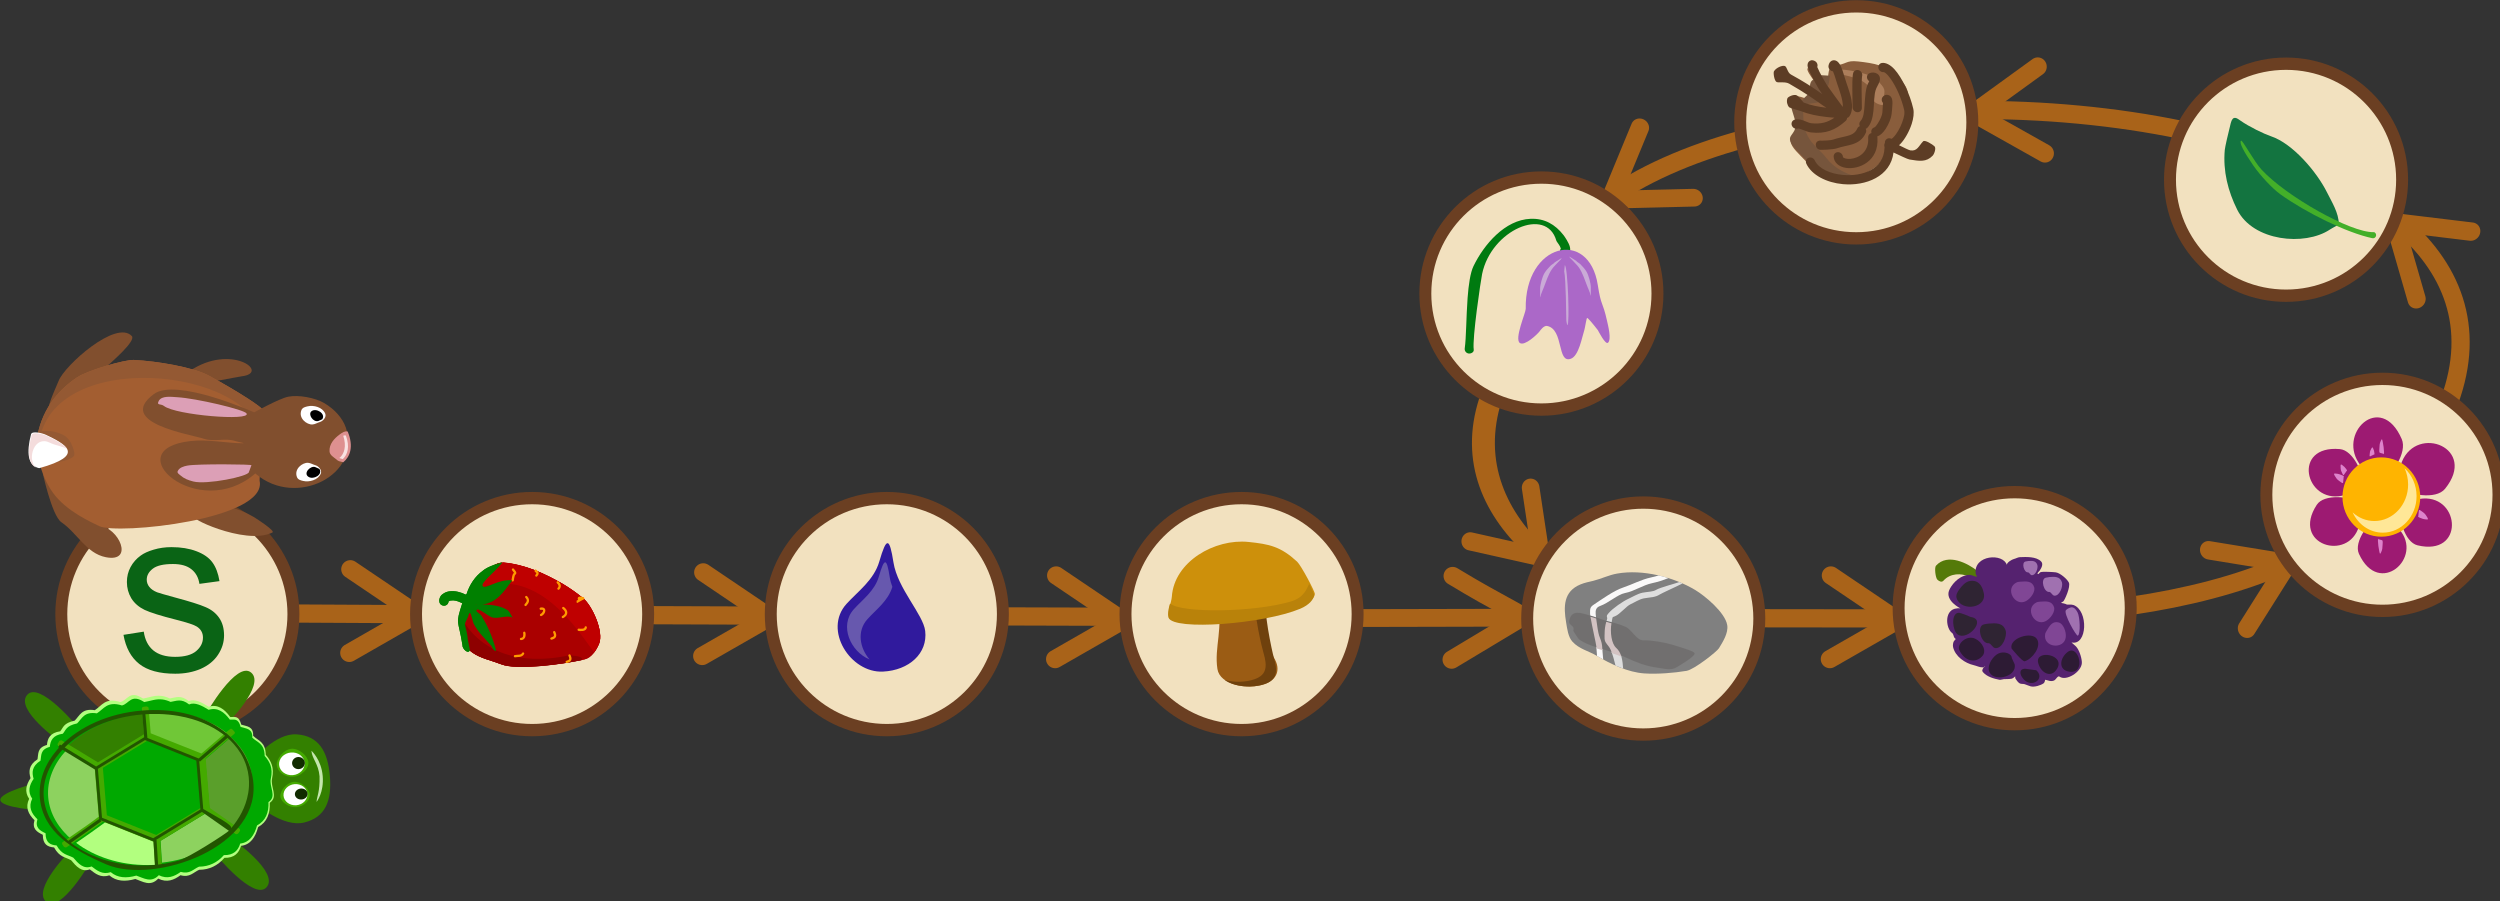 <?xml version="1.0" encoding="UTF-8" standalone="no"?>
<svg
   sodipodi:docname="2022-PH-03-taskbody.svg"
   inkscape:version="1.1.1 (3bf5ae0d25, 2021-09-20)"
   id="svg2825"
   version="1.1"
   viewBox="0 0 399.672 144.088"
   height="144.088mm"
   width="399.672mm"
   xmlns:inkscape="http://www.inkscape.org/namespaces/inkscape"
   xmlns:sodipodi="http://sodipodi.sourceforge.net/DTD/sodipodi-0.dtd"
   xmlns="http://www.w3.org/2000/svg"
   xmlns:svg="http://www.w3.org/2000/svg"
   xmlns:rdf="http://www.w3.org/1999/02/22-rdf-syntax-ns#"
   xmlns:cc="http://creativecommons.org/ns#"
   xmlns:dc="http://purl.org/dc/elements/1.1/">
  <rect x="0" y="0" width="399.672" height="144.088" fill="#333333" stroke="none"/>
  <defs
     id="defs2819" />
  <sodipodi:namedview
     showgrid="false"
     inkscape:document-rotation="0"
     inkscape:current-layer="layer1"
     inkscape:document-units="mm"
     inkscape:cy="418.21429"
     inkscape:cx="196.78571"
     inkscape:zoom="1.4"
     inkscape:pageshadow="2"
     inkscape:pageopacity="0.0"
     borderopacity="1.0"
     bordercolor="#666666"
     pagecolor="#ffffff"
     id="base"
     inkscape:pagecheckerboard="0"
     inkscape:window-width="1680"
     inkscape:window-height="1027"
     inkscape:window-x="2040"
     inkscape:window-y="22"
     inkscape:window-maximized="1" />
  <g
     transform="translate(47.476,75.951)"
     id="layer1"
     inkscape:groupmode="layer"
     inkscape:label="Ebene 1">
    <g
       style="clip-rule:evenodd;fill-rule:evenodd;stroke-linecap:round;stroke-linejoin:round;stroke-miterlimit:1.5"
       transform="matrix(0.265,0,0,0.265,-91.093,-156.113)"
       id="g549">
      <g
         transform="translate(165.606,-192.455)"
         id="g4">
        <path
           d="m 86.042,864.158 c 5.049,0.288 39.065,0.604 92.212,0.927 21.221,0.129 45.493,0.259 72.188,0.389"
           style="fill:none;stroke:#a96319;stroke-width:10.98px"
           id="path2" />
      </g>
      <path
         d="m 375.314,696.374 40.734,-23.355 -40.117,-27.102"
         style="fill:none;stroke:#a96319;stroke-width:10.98px"
         id="path6" />
      <g
         transform="translate(212.907,1.874)"
         id="g10">
        <path
           d="m 375.314,696.374 40.734,-23.355 -40.117,-27.102"
           style="fill:none;stroke:#a96319;stroke-width:10.98px"
           id="path8" />
      </g>
      <g
         transform="translate(425.815,3.747)"
         id="g14">
        <path
           d="m 375.314,696.374 40.734,-23.355 -40.117,-27.102"
           style="fill:none;stroke:#a96319;stroke-width:10.98px"
           id="path12" />
      </g>
      <g
         transform="translate(665.011,4.069)"
         id="g18">
        <path
           d="m 375.314,696.374 42.824,-25.726 c -1.647,-2.64 -13.577,-7.378 -42.207,-24.731"
           style="fill:none;stroke:#a96319;stroke-width:10.98px"
           id="path16" />
      </g>
      <g
         transform="translate(893.191,3.747)"
         id="g22">
        <path
           d="m 375.314,696.374 40.734,-23.355 -40.117,-27.102"
           style="fill:none;stroke:#a96319;stroke-width:10.98px"
           id="path20" />
      </g>
      <g
         transform="matrix(0.877,-0.435,0.463,0.932,868.43,196.018)"
         id="g26">
        <path
           d="m 375.314,696.374 40.734,-23.355 -40.117,-27.102"
           style="fill:none;stroke:#a96319;stroke-width:10.87px"
           id="path24" />
      </g>
      <g
         transform="matrix(-0.769,-0.606,0.644,-0.817,1495.63,1238.61)"
         id="g30">
        <path
           d="m 375.314,696.374 40.734,-23.355 -40.117,-27.102"
           style="fill:none;stroke:#a96319;stroke-width:10.87px"
           id="path28" />
      </g>
      <g
         transform="matrix(-1.009,0.096,-0.098,-1.036,1840.87,1028.1)"
         id="g34">
        <path
           d="m 375.314,696.374 40.734,-23.355 -40.117,-27.102"
           style="fill:none;stroke:#a96319;stroke-width:10.69px"
           id="path32" />
      </g>
      <g
         transform="matrix(-0.817,0.594,-0.652,-0.834,1914.66,737.153)"
         id="g38">
        <path
           d="m 375.314,696.374 40.734,-23.355 -40.117,-27.102"
           style="fill:none;stroke:#a96319;stroke-width:10.43px"
           id="path36" />
      </g>
      <g
         transform="matrix(0.766,0.835,-0.806,0.788,1318.06,-239.085)"
         id="g42">
        <path
           d="m 383.63,695.233 32.418,-22.214 -30.377,-21.038"
           style="fill:none;stroke:#a96319;stroke-width:9.56px"
           id="path40" />
      </g>
      <g
         transform="translate(165.606,-192.455)"
         id="g46">
        <path
           d="m 390.919,866.077 c 23.948,0.092 48.67,0.184 73.919,0.273"
           style="fill:none;stroke:#a96319;stroke-width:10.98px"
           id="path44" />
      </g>
      <g
         transform="translate(165.606,-192.455)"
         id="g50">
        <path
           d="m 602.991,866.809 c 24.9,0.078 49.883,0.153 74.742,0.226"
           style="fill:none;stroke:#a96319;stroke-width:10.98px"
           id="path48" />
      </g>
      <g
         transform="matrix(1.295,0,0,-1.241,-75.766,1751.84)"
         id="g54">
        <path
           d="m 818.476,867.421 c 25.023,0.064 49.46,0.124 73.067,0.18"
           style="fill:none;stroke:#a96319;stroke-width:8.65px"
           id="path52" />
      </g>
      <g
         transform="translate(165.606,-192.455)"
         id="g58">
        <path
           d="m 1030.99,867.896 c 51.42,0.093 92.68,0.145 118.78,0.145"
           style="fill:none;stroke:#a96319;stroke-width:10.98px"
           id="path56" />
      </g>
      <g
         transform="translate(165.606,-192.455)"
         id="g62">
        <path
           d="m 1284.88,860.394 c 32.39,-4.808 64.33,-12.608 93.03,-25.242"
           style="fill:none;stroke:#a96319;stroke-width:10.98px"
           id="path60" />
      </g>
      <g
         transform="translate(165.606,-192.455)"
         id="g66">
        <path
           d="m 1476.72,736.815 c 16.34,-44.631 1.61,-80.998 -31.91,-108.815"
           style="fill:none;stroke:#a96319;stroke-width:10.98px"
           id="path64" />
      </g>
      <g
         transform="translate(165.606,-192.455)"
         id="g70">
        <path
           d="m 1315.3,573.39 c -40.15,-8.339 -83.98,-12.395 -127.33,-12.071"
           style="fill:none;stroke:#a96319;stroke-width:10.98px"
           id="path68" />
      </g>
      <g
         transform="translate(165.606,-192.455)"
         id="g74">
        <path
           d="m 1187.97,561.319 c -24.45,0.183 -116.83,11.897 -137.2,17.492"
           style="fill:none;stroke:#a96319;stroke-width:10.98px"
           id="path72" />
      </g>
      <g
         transform="translate(165.606,-192.455)"
         id="g78">
        <path
           d="m 1050.77,578.811 c -33.02,9.067 -61.98,21.684 -83.97,37.919"
           style="fill:none;stroke:#a96319;stroke-width:10.98px"
           id="path76" />
      </g>
      <g
         transform="matrix(2.098,0,0,1.074,-818.206,-247.978)"
         id="g82">
        <path
           d="m 897.044,736.879 c -5.778,34.984 1.206,64.975 14.279,87.559"
           style="fill:none;stroke:#a96319;stroke-width:6.59px"
           id="path80" />
      </g>
      <g
         transform="matrix(1.612,0,0,1.662,1006.92,-763.241)"
         id="g86">
        <ellipse
           cx="92.437"
           cy="865.765"
           rx="43.435"
           ry="42.107"
           style="fill:#f2e1bf;stroke:#6b3f22;stroke-width:4.47px"
           id="ellipse84" />
      </g>
      <g
         transform="matrix(1.612,0,0,1.662,764.586,-765.923)"
         id="g90">
        <ellipse
           cx="92.437"
           cy="865.765"
           rx="43.435"
           ry="42.107"
           style="fill:#f2e1bf;stroke:#6b3f22;stroke-width:4.47px"
           id="ellipse88" />
      </g>
      <g
         transform="matrix(1.612,0,0,1.662,550.586,-765.923)"
         id="g94">
        <ellipse
           cx="92.437"
           cy="865.765"
           rx="43.435"
           ry="42.107"
           style="fill:#f2e1bf;stroke:#6b3f22;stroke-width:4.47px"
           id="ellipse92" />
      </g>
      <g
         transform="matrix(1.612,0,0,1.662,336.586,-765.923)"
         id="g98">
        <ellipse
           cx="92.437"
           cy="865.765"
           rx="43.435"
           ry="42.107"
           style="fill:#f2e1bf;stroke:#6b3f22;stroke-width:4.47px"
           id="ellipse96" />
      </g>
      <g
         transform="matrix(1.612,0,0,1.662,122.585,-765.923)"
         id="g102">
        <ellipse
           cx="92.437"
           cy="865.765"
           rx="43.435"
           ry="42.107"
           style="fill:#f2e1bf;stroke:#6b3f22;stroke-width:4.47px"
           id="ellipse100" />
      </g>
      <g
         transform="matrix(1.612,0,0,1.662,1230.99,-769.51)"
         id="g106">
        <ellipse
           cx="92.437"
           cy="865.765"
           rx="43.435"
           ry="42.107"
           style="fill:#f2e1bf;stroke:#6b3f22;stroke-width:4.47px"
           id="ellipse104" />
      </g>
      <g
         transform="matrix(1.612,0,0,1.662,1452.85,-837.869)"
         id="g110">
        <ellipse
           cx="92.437"
           cy="865.765"
           rx="43.435"
           ry="42.107"
           style="fill:#f2e1bf;stroke:#6b3f22;stroke-width:4.47px"
           id="ellipse108" />
      </g>
      <g
         transform="matrix(1.612,0,0,1.662,1394.71,-1027.99)"
         id="g114">
        <ellipse
           cx="92.437"
           cy="865.765"
           rx="43.435"
           ry="42.107"
           style="fill:#f2e1bf;stroke:#6b3f22;stroke-width:4.47px"
           id="ellipse112" />
      </g>
      <g
         transform="matrix(1.612,0,0,1.662,1135.43,-1062.59)"
         id="g118">
        <ellipse
           cx="92.437"
           cy="865.765"
           rx="43.435"
           ry="42.107"
           style="fill:#f2e1bf;stroke:#6b3f22;stroke-width:4.47px"
           id="ellipse116" />
      </g>
      <g
         transform="matrix(1.612,0,0,1.662,945.477,-959.301)"
         id="g122">
        <ellipse
           cx="92.437"
           cy="865.765"
           rx="43.435"
           ry="42.107"
           style="fill:#f2e1bf;stroke:#6b3f22;stroke-width:4.47px"
           id="ellipse120" />
      </g>
      <g
         transform="matrix(1.735,0,0,-1.735,347.667,719.853)"
         id="g199">
        <g
           id="path4481"
           transform="matrix(0.116,-1.379,-1.373,-0.116,10.252,35.08)">
          <path
             d="m 65.418,49.828 c 0,15.734 -9,28.488 -20.102,28.488 -11.101,0 -20.101,-12.754 -20.101,-28.488 0,-15.73 9,-28.484 20.101,-28.484 11.102,0 20.102,12.754 20.102,28.484 z"
             style="fill:#338000"
             id="path124" />
        </g>
        <g
           id="path4457"
           transform="matrix(0.116,-1.379,-1.373,-0.116,11.354,34.516)">
          <path
             d="m 51.355,24.422 c 0,0 6.403,-6.113 5.543,-11.543 C 56.043,7.453 52.07,5.453 45.789,5.453 c -6.285,0 -10.258,2 -11.113,7.426 -0.86,5.43 5.543,11.543 5.543,11.543"
             style="fill:#338000"
             id="path127" />
        </g>
        <g
           id="path4461"
           transform="matrix(0.116,-1.379,-1.373,-0.116,9.774,34.511)">
          <path
             d="m 58.953,71.02 c 0,0 9,10.714 12.426,7.285 3.43,-3.426 -9.426,-12.285 -9.426,-12.285"
             style="fill:#338000;fill-rule:nonzero"
             id="path130" />
        </g>
        <g
           id="path4465"
           transform="matrix(0.116,-1.379,-1.373,-0.116,9.774,34.511)">
          <path
             d="m 31.625,71.449 c 0,0 -9,10.715 -12.426,7.285 -3.429,-3.429 9.426,-12.285 9.426,-12.285"
             style="fill:#338000;fill-rule:nonzero"
             id="path133" />
        </g>
        <g
           id="path4469"
           transform="matrix(0.116,-1.379,-1.373,-0.116,9.774,34.511)">
          <path
             d="m 59.934,29.824 c 0,0 9,-10.715 12.425,-7.285 3.43,3.426 -9.425,12.285 -9.425,12.285"
             style="fill:#338000;fill-rule:nonzero"
             id="path136" />
        </g>
        <g
           id="path4473"
           transform="matrix(0.116,-1.379,-1.373,-0.116,9.774,34.511)">
          <path
             d="m 30.77,29.195 c 0,0 -9,-10.715 -12.43,-7.285 -3.426,3.43 9.43,12.285 9.43,12.285"
             style="fill:#338000;fill-rule:nonzero"
             id="path139" />
        </g>
        <g
           id="path4477"
           transform="matrix(0.116,-1.379,-1.373,-0.116,9.774,34.511)">
          <path
             d="m 41.359,77.965 c 0,0 1.575,9.715 3.575,9.715 2,0 3.425,-9.715 3.425,-9.715"
             style="fill:#338000"
             id="path142" />
        </g>
        <g
           transform="matrix(0.121,-1.434,-1.398,-0.118,11.033,37.215)"
           id="g147">
          <path
             d="m 45.316,19.615 c -2.485,-0.789 -4.179,-0.143 -5.794,1.072 -3.168,-0.186 -3.448,1.502 -4.831,2.724 -2.319,-0.303 -2.383,1.385 -2.93,2.7 -2.407,0.429 -1.889,1.56 -2.072,2.578 -2.034,1.242 -3.403,2.821 -2.9,5.106 -1.181,1.601 -2.268,3.291 -1.759,4.806 -1.733,1.856 -1.12,3.122 -1.023,4.607 -1.54,2.731 -0.692,4.433 -0.521,6.62 -2.438,3.158 0.122,3.84 0.381,5.675 -1.482,3.648 0.522,4.639 1.443,6.481 -0.777,3.185 1.015,3.836 2.106,5.19 0.375,2.865 1.387,2.888 2.273,3.795 0.148,2.527 1.437,3.271 3.015,3.553 0.456,2.494 1.961,2.268 3.256,2.628 1.232,2.335 2.776,2.451 4.413,2.12 1.482,1.213 3.087,1.83 4.943,0.775 1.966,1.187 3.68,0.525 5.253,-0.877 2.082,0.832 2.901,-0.408 3.682,-1.75 2.387,0.211 3.027,-0.976 3.279,-2.516 2.496,-1.156 2.483,-2.477 3.413,-3.933 1.572,-1.134 3.186,-2.336 2.586,-4.429 1.136,-1.266 2.364,-2.526 1.835,-4.688 1.605,-1.599 1.902,-3.803 1.403,-6.358 0.76,-1.785 2.241,-3.544 0.379,-5.666 1.222,-2.045 0.667,-3.858 -0.366,-5.572 0.835,-2.253 -0.452,-3.243 -0.922,-4.721 0.207,-2.572 -0.678,-4.72 -2.365,-6.492 0.252,-2.415 -0.834,-3.673 -2.55,-4.354 -0.064,-2.334 -1.786,-3.73 -4.177,-4.612 -1.001,-2.307 -3.038,-3.268 -5.599,-3.369 -1.304,-2.338 -3.721,-0.416 -5.851,-1.093 z"
             style="fill:#b3ff80"
             id="path145" />
        </g>
        <g
           transform="matrix(0.116,-1.379,-1.373,-0.116,10.327,34.608)"
           id="g151">
          <path
             d="m 45.316,19.615 c -2.485,-0.789 -4.179,-0.143 -5.794,1.072 -3.168,-0.186 -3.448,1.502 -4.831,2.724 -2.319,-0.303 -2.383,1.385 -2.93,2.7 -2.407,0.429 -1.889,1.56 -2.072,2.578 -2.034,1.242 -3.403,2.821 -2.9,5.106 -1.181,1.601 -2.268,3.291 -1.759,4.806 -1.733,1.856 -1.12,3.122 -1.023,4.607 -0.406,0.72 -0.646,1.369 -0.777,1.974 -0.363,1.689 0.13,3.036 0.256,4.646 -2.438,3.158 0.122,3.84 0.381,5.675 -1.482,3.648 0.522,4.639 1.443,6.481 -0.777,3.185 1.015,3.836 2.106,5.19 0.375,2.865 1.387,2.888 2.273,3.795 0.148,2.527 1.437,3.271 3.015,3.553 0.456,2.494 1.961,2.268 3.256,2.628 1.232,2.335 2.776,2.451 4.413,2.12 1.482,1.213 3.087,1.83 4.943,0.775 1.966,1.187 3.68,0.525 5.253,-0.877 2.082,0.832 2.901,-0.408 3.682,-1.75 2.387,0.211 3.027,-0.976 3.279,-2.516 2.496,-1.156 2.483,-2.477 3.413,-3.933 1.572,-1.134 3.186,-2.336 2.586,-4.429 1.136,-1.266 2.364,-2.526 1.835,-4.688 1.605,-1.599 1.902,-3.803 1.403,-6.358 0.76,-1.785 2.241,-3.544 0.379,-5.666 1.222,-2.045 0.667,-3.858 -0.366,-5.572 0.835,-2.253 -0.452,-3.243 -0.922,-4.721 0.207,-2.572 -0.678,-4.72 -2.365,-6.492 0.252,-2.415 -0.834,-3.673 -2.55,-4.354 -0.064,-2.334 -1.786,-3.73 -4.177,-4.612 -1.001,-2.307 -3.038,-3.268 -5.599,-3.369 -1.304,-2.338 -3.721,-0.416 -5.851,-1.093 z"
             style="fill:#00a900"
             id="path149" />
        </g>
        <g
           id="path4938"
           transform="matrix(0.116,-1.379,1.373,0.116,-114.763,24.032)">
          <path
             d="m 26.393,40.958 h 5.673 L 38.339,28.38 32.996,21.021 c -0.347,0.418 -0.691,0.838 -1.016,1.291 -3.401,4.732 -5.555,11.314 -5.587,18.646 z"
             style="fill:#338000;fill-rule:nonzero"
             id="path153" />
        </g>
        <g
           id="path4936"
           transform="matrix(0.116,-1.379,1.373,0.116,-114.763,24.032)">
          <path
             d="m 26.011,41.913 c 0.146,7.05 2.141,13.145 5.316,17.495 0.533,0.73 1.113,1.391 1.708,2.02 l 4.884,-6.78 -6.349,-12.735 z"
             style="fill:#70c737;fill-rule:nonzero"
             id="path156" />
        </g>
        <g
           id="path4932"
           transform="matrix(0.116,-1.379,1.373,0.116,-114.763,24.032)">
          <path
             d="m 33.846,20.723 5.517,7.586 h 12.551 c 1.451,-2.222 2.743,-4.578 4.079,-6.894 0.203,-0.357 0.408,-0.713 0.611,-1.07 -3.242,-3.293 -7.176,-5.23 -11.298,-5.23 -4.266,0 -8.256,2.08 -11.46,5.608 z"
             style="fill:#8dd25f;fill-rule:nonzero"
             id="path159" />
        </g>
        <g
           id="path4930"
           transform="matrix(0.116,-1.379,1.373,0.116,-114.763,24.032)">
          <path
             d="m 34.125,62.339 c 2.961,2.832 6.556,4.447 10.482,4.447 4.382,0 8.666,-2.037 12.113,-5.544 -1.614,-1.943 -3.227,-3.886 -4.841,-5.83 H 39.112 Z"
             style="fill:#5a9f2b;fill-rule:nonzero"
             id="path162" />
        </g>
        <g
           id="path4928"
           transform="matrix(0.116,-1.379,1.373,0.116,-114.763,24.032)">
          <path
             d="m 52.686,28.984 6.316,12.68 c 1.828,-0.038 3.656,-0.074 5.484,-0.113 -0.009,-7.375 -2.287,-13.97 -5.825,-18.705 -0.437,-0.586 -0.898,-1.143 -1.372,-1.67 -1.353,2.386 -2.702,4.775 -4.139,7.094 -0.152,0.241 -0.306,0.479 -0.464,0.714 z"
             style="fill:#b2ff7f;fill-rule:nonzero"
             id="path165" />
        </g>
        <g
           id="path4485-9-3"
           transform="matrix(0.116,-1.379,1.373,0.116,-114.763,24.032)">
          <path
             d="m 52.369,54.917 4.815,5.792 c 3.969,-4.402 6.673,-10.833 6.883,-18.371 -1.83,0.04 -3.659,0.08 -5.489,0.119 z"
             style="fill:#8dd25f;fill-rule:nonzero"
             id="path168" />
        </g>
        <g
           id="path4485-9"
           transform="matrix(0.1,-1.19,-1.373,-0.116,-5.632,-49.98)">
          <path
             d="m -31.194,11.379 c -0.261,0.182 -0.574,0.312 -0.802,0.528 0.232,0.385 0.581,0.709 0.856,1.072 1.898,2.277 3.796,4.554 5.694,6.832 -2.452,4.245 -4.904,8.49 -7.356,12.735 h -7.649 c -0.18,0.147 -0.035,0.476 -0.082,0.695 -0.105,0.352 0.267,0.286 0.491,0.281 h 7.348 c 2.422,4.194 4.845,8.387 7.267,12.581 -2.465,2.931 -4.931,5.862 -7.397,8.793 -0.014,0.232 0.36,0.276 0.504,0.426 0.185,0.17 0.425,0.261 0.543,-0.03 2.434,-2.89 4.868,-5.78 7.303,-8.67 h 14.549 c 1.682,2.222 3.175,4.578 4.724,6.894 0.64,0.97 1.279,1.941 1.919,2.912 0.217,0.073 0.438,-0.184 0.655,-0.241 0.301,-0.057 0.385,-0.282 0.145,-0.489 -1.982,-2.984 -3.906,-6.008 -5.996,-8.918 -0.176,-0.241 -0.355,-0.479 -0.538,-0.714 2.439,-4.227 4.879,-8.453 7.319,-12.68 2.504,0.045 5.009,0.091 7.514,0.136 C 6,33.379 5.862,33.047 5.914,32.829 6.028,32.478 5.654,32.537 5.43,32.538 3.037,32.493 0.645,32.448 -1.747,32.404 -4.146,28.251 -6.544,24.099 -8.943,19.947 c 2.315,-2.406 4.631,-4.812 6.946,-7.217 0.029,-0.23 -0.342,-0.298 -0.476,-0.458 -0.186,-0.212 -0.423,-0.249 -0.566,0.029 -2.232,2.319 -4.464,4.639 -6.696,6.958 h -14.796 c -2.186,-2.621 -4.372,-5.242 -6.557,-7.863 -0.038,-0.012 -0.064,-0.051 -0.106,-0.017 z m 21.103,9.192 c 2.379,4.123 4.759,8.246 7.139,12.37 -2.38,4.123 -4.76,8.246 -7.139,12.369 h -14.285 c -2.38,-4.123 -4.759,-8.246 -7.139,-12.369 2.38,-4.124 4.759,-8.247 7.139,-12.37 z"
             style="fill:#44aa00;fill-rule:nonzero;stroke:#44aa00;stroke-width:0.74px;stroke-linecap:butt;stroke-linejoin:miter;stroke-miterlimit:4"
             id="path171" />
        </g>
        <g
           id="path4517-6"
           transform="matrix(0.116,-1.379,1.373,0.116,-114.763,24.032)">
          <path
             d="m 53.003,77.28 c 0.02,-1.765 -1.519,-3.765 -2.99,-3.765 -1.467,0 -3.374,1.914 -3.394,3.679 -0.019,1.761 1.968,3.749 3.435,3.749 1.471,0 2.926,-1.544 2.949,-3.663 z"
             style="fill:#44aa00;fill-rule:nonzero"
             id="path174" />
        </g>
        <g
           id="path4517"
           transform="matrix(0.159,-1.889,-4.187,-0.352,37.417,61.801)">
          <path
             d="m 51.457,11.48 c 0,0.547 -0.871,0.993 -1.945,0.993 -1.071,0 -1.942,-0.446 -1.942,-0.993 0,-0.546 0.871,-0.988 1.942,-0.988 1.074,0 1.945,0.442 1.945,0.988 z"
             style="fill:#ffffff;fill-rule:nonzero"
             id="path177" />
        </g>
        <g
           id="path4521"
           transform="matrix(0.116,-1.379,1.373,0.116,-114.763,24.032)">
          <path
             d="m 51.21,78.802 c 0,-0.884 -0.616,-1.595 -1.38,-1.595 -0.757,0 -1.379,0.711 -1.379,1.595 0,0.899 0.622,1.61 1.379,1.61 0.764,0 1.38,-0.711 1.38,-1.61 z"
             style="fill:#112b00;fill-rule:nonzero"
             id="path180" />
        </g>
        <g
           id="path4525"
           transform="matrix(0.116,-1.379,-1.373,-0.116,10.265,34.311)">
          <path
             d="m 45.57,6.455 c -4.176,0 -6.572,2.305 -6.572,2.305 2.048,0.027 3.352,-1.494 6.572,-1.504 3.93,0.224 4.987,1.106 6.36,1.293 0,0 -0.568,-0.545 -1.631,-1.063 C 49.236,6.968 47.652,6.455 45.57,6.455 Z"
             style="fill:#c4e6ad;fill-rule:nonzero"
             id="path183" />
        </g>
        <g
           id="path4517-6-6"
           transform="matrix(0.116,-1.379,1.373,0.116,-114.763,24.032)">
          <path
             d="m 45.343,77.215 c 0.022,1.906 -1.677,4.066 -3.301,4.066 -1.62,0 -3.727,-2.067 -3.748,-3.973 -0.022,-1.903 2.173,-4.049 3.793,-4.049 1.624,0 3.231,1.667 3.256,3.956 z"
             style="fill:#44aa00;fill-rule:nonzero"
             id="path186" />
        </g>
        <g
           id="path4517-3"
           transform="matrix(0.17,-2.025,-4.479,-0.377,38.975,79.553)">
          <path
             d="m 51.457,11.48 c 0,0.547 -0.871,0.993 -1.945,0.993 -1.071,0 -1.942,-0.446 -1.942,-0.993 0,-0.546 0.871,-0.988 1.942,-0.988 1.074,0 1.945,0.442 1.945,0.988 z"
             style="fill:#ffffff;fill-rule:nonzero"
             id="path189" />
        </g>
        <g
           id="path4521-2"
           transform="matrix(0.116,-1.379,1.373,0.116,-114.763,24.032)">
          <path
             d="m 43.543,78.76 c 0,-0.889 -0.68,-1.604 -1.523,-1.604 -0.836,0 -1.524,0.715 -1.524,1.604 0,0.905 0.688,1.62 1.524,1.62 0.843,0 1.523,-0.715 1.523,-1.62 z"
             style="fill:#112b00;fill-rule:nonzero"
             id="path192" />
        </g>
        <g
           transform="matrix(0.046,-0.548,-0.55,-0.046,555.903,836.767)"
           id="g197">
          <path
             d="m 1530.4,1263.4 c 15.57,-29.14 -2.64,-100.14 -46.68,-96.52 -26.8,2.2 -48.37,27.88 -48.37,66.13 0,21.13 6.93,39.88 17.66,52.38 l -0.6,0.81 1.63,1.19 0.33,-0.46 c 0.43,0.46 0.87,0.92 1.31,1.37 8.27,8.38 18.43,13.29 29.28,13.28 21.58,-0.02 34.71,-18.1 45.44,-38.18 z m -28.99,2.05 h -31.33 l -14.21,19.43 c 0.51,0.57 1.04,1.13 1.58,1.67 7.77,7.89 17.3,12.55 27.51,12.55 10.21,0 19.94,-4.63 27.95,-12.48 0.21,-0.2 0.42,-0.41 0.62,-0.62 z m 16.99,-32.88 -16.11,32.09 0.73,-0.43 11.95,20.26 h 0.01 c 0.64,-0.71 1.27,-1.43 1.88,-2.16 1.62,-1.96 3.12,-4.02 4.49,-6.15 1.91,-2.98 3.58,-6.11 5.03,-9.34 1.69,-3.79 3.05,-7.73 4.12,-11.74 1.49,-5.65 2.38,-11.46 2.68,-17.3 0.08,-1.62 0.12,-3.25 0.11,-4.87 v -0.05 z m -66.12,0.34 h -14.45 v 0.1 c 0,20.22 6.51,38.21 16.69,50.32 l 13.68,-18.7 z m 48.49,30.71 h -31.02 c 0,0 -15.61,-31.09 -15.61,-31.09 0,0 15.61,-31.1 15.61,-31.1 0,0 -8.55,-0.06 31.02,0 0,0 15.61,31.1 15.61,31.1 z m -32.24,-63.84 -12.88,-17.76 v 0 c -0.53,0.56 -1.05,1.12 -1.55,1.7 -2.9,3.31 -5.37,6.99 -7.44,10.88 -0.33,0.64 -0.66,1.29 -0.98,1.94 -0.4,0.82 -0.79,1.65 -1.16,2.48 -0.43,0.99 -0.84,1.99 -1.23,3 -0.48,1.23 -0.92,2.47 -1.33,3.72 -0.49,1.52 -0.94,3.06 -1.34,4.61 -0.48,1.84 -0.89,3.71 -1.24,5.58 -0.43,2.27 -0.76,4.55 -1.01,6.84 -0.19,1.82 -0.33,3.64 -0.42,5.47 -0.05,0.88 -0.07,1.76 -0.09,2.64 v 0.03 h 15 v 0.08 z m 33.85,0.79 15.25,30.36 v -0.38 l 15.63,0.32 v -0.02 c -0.04,-1.54 -0.13,-3.08 -0.26,-4.62 -0.24,-2.81 -0.62,-5.61 -1.16,-8.38 -1.28,-6.64 -14.72,-31.61 -16.13,-33.15 l -0.03,-0.03 z m -1.59,-0.97 -0.13,-0.1 c 5.11,-7.01 11.67,-18.07 13.63,-16.29 v 0 c -0.71,-0.71 -1.43,-1.41 -2.18,-2.09 -1.55,-1.4 -3.18,-2.71 -4.89,-3.92 -1.59,-1.11 -3.24,-2.13 -4.95,-3.05 -1.91,-1.01 -3.9,-1.89 -5.94,-2.6 -1.13,-0.4 -2.26,-0.74 -3.41,-1.03 -1.43,-0.36 -2.87,-0.64 -4.32,-0.83 -1.88,-0.25 -3.78,-0.36 -5.67,-0.32 -2.32,0.05 -4.64,0.32 -6.9,0.82 -1.47,0.32 -2.92,0.73 -4.33,1.23 -1.41,0.49 -2.78,1.08 -4.12,1.73 -2.21,1.09 -4.31,2.4 -6.28,3.87 -1.46,1.09 -2.86,2.28 -4.18,3.54 l -0.03,0.02 13.49,18.61 -0.56,0.41 z"
             style="fill:#225500"
             id="path195" />
        </g>
      </g>
      <g
         transform="translate(-71.806,-339.948)"
         id="g203">
        <g
           aria-label="s"
           id="text201"
           style="font-size:140.898px;font-family:ArialMT, Arial, sans-serif;fill:#0a6415">
          <path
             d="m 310.887,1025.431 12.246,-1.926 q 1.032,7.361 5.71,11.283 4.747,3.921 13.209,3.921 8.531,0 12.659,-3.44 4.128,-3.509 4.128,-8.187 0,-4.197 -3.646,-6.605 -2.546,-1.651 -12.659,-4.197 -13.622,-3.44 -18.919,-5.917 -5.229,-2.546 -7.981,-6.949 -2.683,-4.472 -2.683,-9.838 0,-4.885 2.202,-9.013 2.27,-4.197 6.123,-6.949 2.89,-2.133 7.843,-3.577 5.022,-1.514 10.732,-1.514 8.6,0 15.067,2.477 6.536,2.477 9.632,6.742 3.096,4.197 4.265,11.283 l -12.108,1.651 q -0.826,-5.641 -4.816,-8.806 -3.921,-3.165 -11.145,-3.165 -8.531,0 -12.177,2.821 -3.646,2.821 -3.646,6.605 0,2.408 1.514,4.334 1.514,1.995 4.747,3.302 1.858,0.688 10.939,3.165 13.14,3.509 18.3,5.779 5.229,2.201 8.187,6.467 2.958,4.266 2.958,10.595 0,6.192 -3.646,11.696 -3.577,5.435 -10.388,8.462 -6.811,2.958 -15.411,2.958 -14.241,0 -21.74,-5.917 -7.43,-5.917 -9.494,-17.543 z"
             style="font-size:140.898px;font-family:ArialMT, Arial, sans-serif;fill:#0a6415"
             id="path1143" />
        </g>
      </g>
      <g
         transform="translate(215.242,302.688)"
         id="g271">
        <g
           id="g2304"
           transform="matrix(1.346,-0.068,0.069,1.356,-194.854,28.935)">
          <g
             id="g2275">
            <path
               id="path2117"
               d="m 355,262.5 c 3.9,3.5 8.6,15.4 6.1,20.5 -1.4,2.8 -3.6,6 -6.8,6.6 -9.3,1.7 -30.6,3.4 -37.4,0.3 -4.2,-1.9 -9,-3 -12.7,-5.9 -4.9,-3.8 -4.6,-11.1 -3.6,-16.7 0.8,-4.6 3,-8.7 6.2,-12.2 3.8,-4.2 8.2,-10.9 13.4,-10.2 9.5,1.3 18.3,5.7 26.2,10.9 3,2 5.9,4.2 8.6,6.7 z"
               style="fill:#aa0000;fill-rule:nonzero" />
            <path
               id="path2133"
               d="m 319.2,244.9 c -4.7,0.2 -8.8,6.3 -12.4,10.2 -0.6,0.6 -1.1,1.3 -1.6,1.9 h 0.3 c 29.3,-13.1 47.5,21.6 53.2,29.7 1,-1.2 1.8,-2.5 2.4,-3.8 2.5,-5.1 -2.2,-17 -6.1,-20.5 -2.7,-2.4 -5.6,-4.7 -8.6,-6.7 -8,-5.1 -16.7,-9.6 -26.2,-10.9 -0.4,0.1 -0.7,0.1 -1,0.1 z"
               style="fill:#bf0000;fill-rule:nonzero" />
            <path
               id="path2165"
               d="m 300.4,268.8 c -0.7,5.4 -0.6,11.7 3.8,15.2 3.7,2.9 8.5,4 12.7,5.9 6.6,3 26.4,1.5 36.2,-0.1 0.1,-0.3 0.1,-0.6 0,-0.8 -0.8,-1.1 -4.3,-1.3 -5.5,-1.6 -25.1,4.1 -40.7,-5.4 -47.2,-18.6 z"
               style="fill:#8e0000;fill-rule:nonzero" />
            <path
               id="path1174"
               d="m 329.563,260.084 c -0.111,0.008 -0.215,0.051 -0.299,0.123 -0.115,0.098 -0.182,0.242 -0.182,0.393 0,0.124 0.045,0.244 0.125,0.338 0.533,0.621 0.601,1.006 0.504,1.402 -0.097,0.396 -0.449,0.867 -0.977,1.394 -0.2,0.201 -0.2,0.53 0,0.731 0.201,0.2 0.53,0.2 0.731,0 0.572,-0.572 1.072,-1.15 1.25,-1.879 0.178,-0.729 -0.055,-1.544 -0.723,-2.322 -0.106,-0.125 -0.266,-0.192 -0.429,-0.18 z"
               style="fill:#ff9b00;fill-rule:nonzero" />
            <path
               id="path1170"
               d="m 335.738,265.586 c -0.258,0.031 -0.455,0.253 -0.455,0.513 0,0.021 0.002,0.042 0.004,0.063 0.034,0.281 0.293,0.485 0.574,0.451 0.545,-0.065 0.793,0.042 0.868,0.106 0.074,0.064 0.102,0.134 0.062,0.347 -0.08,0.426 -0.627,1.131 -1.184,1.354 -0.262,0.106 -0.392,0.409 -0.287,0.672 0.105,0.263 0.409,0.394 0.672,0.289 0.943,-0.377 1.647,-1.224 1.817,-2.123 0.084,-0.45 -0.012,-0.985 -0.407,-1.324 -0.394,-0.34 -0.958,-0.433 -1.664,-0.348 z"
               style="fill:#ff9b00;fill-rule:nonzero" />
            <path
               id="path1166"
               d="m 345.91,265.783 c -0.152,-0.003 -0.297,0.06 -0.398,0.174 -0.083,0.094 -0.129,0.216 -0.129,0.342 0,0.149 0.064,0.29 0.176,0.389 0.782,0.69 1.055,1.298 1.013,1.753 -0.041,0.456 -0.392,0.942 -1.302,1.397 -0.254,0.126 -0.359,0.439 -0.233,0.693 0.127,0.253 0.44,0.357 0.694,0.231 1.089,-0.545 1.789,-1.307 1.873,-2.227 0.083,-0.919 -0.444,-1.813 -1.362,-2.623 -0.092,-0.081 -0.209,-0.126 -0.332,-0.129 z"
               style="fill:#ff9b00;fill-rule:nonzero" />
            <path
               id="path1162"
               d="m 341.316,276.283 c -0.069,-0.002 -0.138,0.01 -0.203,0.035 -0.198,0.077 -0.33,0.27 -0.33,0.483 0,0.064 0.012,0.127 0.035,0.187 0.331,0.851 0.334,1.289 0.225,1.494 -0.109,0.206 -0.459,0.425 -1.262,0.614 -0.233,0.055 -0.399,0.264 -0.399,0.503 0,0.041 0.005,0.081 0.014,0.12 0.066,0.275 0.346,0.449 0.622,0.385 0.897,-0.212 1.598,-0.492 1.939,-1.137 0.341,-0.645 0.193,-1.405 -0.176,-2.354 -0.074,-0.192 -0.258,-0.323 -0.465,-0.33 z"
               style="fill:#ff9b00;fill-rule:nonzero" />
            <path
               id="path1158"
               d="m 327.902,275.883 c -0.029,0 -0.059,0.003 -0.088,0.008 -0.278,0.047 -0.469,0.315 -0.423,0.594 0.087,0.524 0.049,1.116 -0.125,1.502 -0.175,0.385 -0.388,0.595 -0.965,0.595 0,0 0,0 -10e-4,0 -0.283,0 -0.517,0.234 -0.517,0.518 v 0 c 0,0.284 0.234,0.517 0.517,0.517 10e-4,0 10e-4,0 10e-4,0 0.922,0 1.607,-0.538 1.908,-1.203 0.3,-0.664 0.314,-1.424 0.201,-2.099 -0.041,-0.248 -0.257,-0.431 -0.508,-0.432 z"
               style="fill:#ff9b00;fill-rule:nonzero" />
            <path
               id="path1154"
               d="m 326.883,285.082 c -0.174,0.006 -0.333,0.098 -0.424,0.246 -0.304,0.494 -0.681,0.614 -1.27,0.67 -0.588,0.056 -1.322,-0.025 -2.068,0.09 -0.28,0.043 -0.475,0.31 -0.432,0.59 0.039,0.251 0.257,0.439 0.512,0.439 0.026,0 0.052,-0.002 0.078,-0.006 0.555,-0.085 1.27,-0.014 2.006,-0.084 0.736,-0.069 1.559,-0.35 2.055,-1.156 0.148,-0.241 0.073,-0.562 -0.168,-0.711 -0.087,-0.054 -0.187,-0.081 -0.289,-0.078 z"
               style="fill:#ff9b00;fill-rule:nonzero" />
            <path
               id="path1150"
               d="m 355.514,274.883 c -0.261,-0.007 -0.488,0.185 -0.526,0.443 -0.03,0.209 -0.095,0.286 -0.246,0.379 -0.15,0.093 -0.405,0.165 -0.701,0.191 -0.592,0.054 -1.301,-0.056 -1.668,-0.109 -0.024,-0.003 -0.049,-0.005 -0.074,-0.005 -0.256,0 -0.476,0.191 -0.512,0.445 -0.003,0.024 -0.005,0.049 -0.005,0.073 0,0.257 0.191,0.477 0.445,0.513 0.332,0.047 1.125,0.186 1.908,0.115 0.391,-0.036 0.793,-0.12 1.152,-0.342 0.359,-0.222 0.655,-0.623 0.725,-1.113 0.039,-0.281 -0.159,-0.544 -0.44,-0.584 -0.019,-0.003 -0.039,-0.005 -0.058,-0.006 z"
               style="fill:#ff9b00;fill-rule:nonzero" />
            <path
               id="path1146"
               d="m 324.303,247.582 c -0.11,0 -0.218,0.035 -0.307,0.1 -0.134,0.097 -0.214,0.253 -0.214,0.419 0,0.109 0.035,0.215 0.099,0.303 0.395,0.544 0.632,0.9 0.738,1.102 0.107,0.202 0.049,0.159 0.09,0.06 0.041,-0.098 0.011,-0.038 -0.147,0.1 -0.157,0.138 -0.374,0.371 -0.533,0.721 -10e-4,0.003 -0.002,0.006 -0.004,0.01 -0.34,0.793 -0.437,1.618 -0.627,2.379 -0.068,0.275 0.102,0.558 0.377,0.627 0.276,0.068 0.559,-0.102 0.627,-0.377 0.209,-0.837 0.312,-1.607 0.571,-2.213 0.09,-0.198 0.171,-0.28 0.273,-0.369 0.102,-0.09 0.292,-0.174 0.42,-0.485 0.128,-0.311 0.026,-0.634 -0.133,-0.935 -0.159,-0.302 -0.41,-0.672 -0.814,-1.229 -0.097,-0.133 -0.252,-0.212 -0.416,-0.213 z"
               style="fill:#ff9b00;fill-rule:nonzero" />
            <path
               id="path1142"
               d="m 334.416,248.684 c -0.152,-0.005 -0.298,0.057 -0.4,0.17 -0.19,0.211 -0.172,0.54 0.039,0.73 0.478,0.431 0.602,0.665 0.605,0.709 0.002,0.022 0.002,0.056 -0.062,0.168 -0.065,0.112 -0.195,0.282 -0.385,0.496 -0.084,0.095 -0.131,0.217 -0.131,0.344 0,0.148 0.063,0.288 0.174,0.387 0.095,0.084 0.217,0.13 0.344,0.13 0.147,0 0.288,-0.063 0.386,-0.173 0.21,-0.236 0.381,-0.443 0.51,-0.668 0.129,-0.226 0.219,-0.492 0.195,-0.77 -0.046,-0.556 -0.424,-0.922 -0.945,-1.391 -0.091,-0.082 -0.208,-0.129 -0.33,-0.132 z"
               style="fill:#ff9b00;fill-rule:nonzero" />
            <path
               id="path1138"
               d="m 343.982,254.283 c -0.13,0.005 -0.255,0.058 -0.347,0.151 -0.097,0.097 -0.152,0.228 -0.152,0.366 0,0.137 0.055,0.269 0.152,0.366 0.346,0.347 0.578,0.742 0.629,1.074 0.051,0.333 -0.014,0.618 -0.41,0.975 -0.211,0.19 -0.228,0.52 -0.038,0.73 0.19,0.211 0.52,0.229 0.731,0.039 0.603,-0.543 0.839,-1.257 0.74,-1.9 -0.099,-0.642 -0.468,-1.197 -0.922,-1.65 -0.101,-0.101 -0.24,-0.156 -0.383,-0.151 z"
               style="fill:#ff9b00;fill-rule:nonzero" />
            <path
               id="path1134"
               d="m 353.037,261.709 c -0.255,0.085 -0.448,0.408 -0.465,0.604 -0.016,0.195 0.022,0.322 0.051,0.437 0.045,0.178 0.047,0.227 0.066,0.223 -0.027,0.025 -0.018,0.017 -0.064,0.048 -0.103,0.071 -0.235,0.15 -0.35,0.213 -0.05,0.028 -0.068,0.036 -0.109,0.057 -0.033,0.018 -0.065,0.029 -0.098,0.047 -0.003,10e-4 -0.003,0.003 -0.006,0.004 -0.005,0.002 -0.009,0.003 -0.013,0.006 -0.021,0.01 -0.045,0.024 -0.065,0.035 0,0 -10e-4,0 -0.002,0 v 0.002 c 0,0.004 0.074,0.955 0.074,0.955 0,0 0.188,0.022 0.188,0.022 0,0 0.07,-0.008 0.07,-0.008 0,-10e-4 0.044,-0.011 0.055,-0.014 0.022,-0.007 0.031,-0.011 0.039,-0.014 0.031,-0.012 0.038,-0.017 0.055,-0.025 0.04,-0.019 0.119,-0.063 0.187,-0.098 0.842,-0.461 1.694,-0.845 2.561,-1.23 0.018,-0.009 0.035,-0.018 0.052,-0.028 0.035,-0.021 0.067,-0.046 0.096,-0.074 0.015,-0.014 0.028,-0.029 0.041,-0.045 0.013,-0.015 0.024,-0.032 0.035,-0.049 0.022,-0.033 0.04,-0.069 0.053,-0.107 0.009,-0.027 0.017,-0.056 0.021,-0.084 0.003,-0.016 0.005,-0.033 0.006,-0.049 0.001,-0.01 0.002,-0.019 0.002,-0.029 0,-0.015 0,-0.029 -0.002,-0.043 -10e-4,-0.021 -0.004,-0.041 -0.008,-0.061 -0.003,-0.017 -0.007,-0.034 -0.011,-0.051 -10e-4,-0.002 -0.002,-0.005 -0.002,-0.008 -0.004,-0.01 -0.008,-0.02 -0.012,-0.031 -0.003,-0.008 -0.006,-0.017 -0.01,-0.025 -0.008,-0.018 -0.017,-0.036 -0.027,-0.053 -0.021,-0.035 -0.046,-0.067 -0.075,-0.096 -0.013,-0.014 -0.027,-0.028 -0.043,-0.041 0,0 -10e-4,0 -0.002,0 -0.015,-0.012 -0.031,-0.024 -0.048,-0.035 -0.034,-0.021 -0.07,-0.039 -0.108,-0.052 -0.019,-0.007 -0.039,-0.013 -0.058,-0.018 -0.009,-0.002 -0.017,-0.003 -0.026,-0.004 0,0 -10e-4,0 -0.002,0 -0.217,-0.037 -0.502,-0.152 -0.84,-0.25 -0.338,-0.099 -0.759,-0.18 -1.207,-0.031 z m -1.058,1.678 c -0.013,0.007 -0.015,0.006 -0.038,0.019 -0.01,0.006 -0.054,0.039 -0.054,0.039 0,0 -0.039,0.033 -0.039,0.034 0,0 -0.073,0.091 -0.073,0.091 0,0 0.196,-0.176 0.203,-0.183 z"
               style="fill:#ff9b00;fill-rule:nonzero" />
            <path
               id="path1130"
               d="m 347.615,286.982 c -0.069,-0.002 -0.138,0.01 -0.203,0.036 -0.198,0.077 -0.33,0.269 -0.33,0.482 0,0.064 0.012,0.128 0.035,0.188 0.331,0.85 0.335,1.291 0.227,1.496 -0.109,0.205 -0.459,0.424 -1.262,0.613 -0.276,0.065 -0.449,0.345 -0.385,0.621 0.065,0.276 0.346,0.449 0.621,0.385 0.898,-0.211 1.598,-0.49 1.94,-1.135 0.341,-0.645 0.193,-1.406 -0.176,-2.355 -0.075,-0.194 -0.259,-0.324 -0.467,-0.331 z"
               style="fill:#ff9b00;fill-rule:nonzero" />
            <path
               id="path2119"
               d="m 319.7,244.8 c -0.8,-0.1 -6.7,1.4 -8.9,3.2 -3.6,2.3 -6.3,6 -7.8,10 -0.1,0.1 -0.2,0.1 -0.3,0.2 h -0.1 c -2.2,-1.2 -4.5,-2 -7.3,-1.8 -0.9,0.1 -1.7,0.3 -2.7,0.9 -0.5,0.3 -1,0.6 -1.4,1.3 -0.4,0.6 -0.7,1.6 -0.5,2.4 0.2,1.1 1.3,1.8 2.5,1.6 0.9,-0.2 1.5,-0.9 1.6,-1.8 0.3,-0.1 0.7,-0.3 0.8,-0.3 1.9,-0.2 3.1,0.3 5,1.3 0.1,0 0.2,0.1 0.3,0.1 -3.7,9.7 -2.2,6.7 -0.9,18.6 -0.3,1.5 2.4,4.5 3.2,2.4 -0.2,-2.2 -0.8,-4.3 -0.8,-6.5 -0.8,-6.4 -1.6,-4 0.7,-8.3 1.4,-4.5 1.6,1.2 2.4,3.2 1.8,3.9 4.8,7 7.5,10.3 0.1,1 2.3,3.8 1.7,1.2 -1.1,-5.2 -3,-10.3 -5.6,-15 -1.1,-1.4 -2.8,-2 -1.8,-2.7 1,-0.6 4.6,3 6.6,3.8 3,0.9 6.3,-0.9 9.1,0.5 -0.4,-0.8 -1.5,-3.1 -1.9,-3.3 -3.4,-2.4 -7.5,-2.9 -11.8,-3.2 h -2.5 l 0.1,-0.1 c 0.2,0 0.3,0.1 0.4,0.1 0.7,0 1.3,0.1 2,0.1 7.2,-0.4 10.4,-5.4 14.4,-10.1 -6.1,-1.1 -12,3.5 -13.3,1.9 -1,-1.5 5,-5.3 9.3,-10 0.1,0.1 0.1,0.1 0,0 z m 3.4,24.6 c 0.2,0.4 0.2,0.5 0,0 z"
               style="fill:#008000;fill-rule:nonzero" />
          </g>
        </g>
        <g
           id="path2117-3"
           transform="matrix(1.346,-0.068,0.069,1.356,-482.809,-41.542)">
          <path
             d="m 565.768,325.111 c 3.9,3.5 8.6,15.4 6.1,20.5 -1.4,2.8 -3.6,6 -6.8,6.6 -9.3,1.7 -30.6,3.4 -37.4,0.3 -4.2,-1.9 -9,-3 -12.7,-5.9 -4.9,-3.8 -4.6,-11.1 -3.6,-16.7 0.8,-4.6 3,-8.7 6.2,-12.2 3.8,-4.2 8.2,-10.9 13.4,-10.2 9.5,1.3 18.3,5.7 26.2,10.9 3,2 5.9,4.2 8.6,6.7 z"
             style="fill:#aa0000;fill-rule:nonzero"
             id="path223" />
        </g>
        <g
           id="path2133-5"
           transform="matrix(1.346,-0.068,0.069,1.356,-482.809,-41.542)">
          <path
             d="m 529.968,307.511 c -4.7,0.2 -8.8,6.3 -12.4,10.2 -0.6,0.6 -1.1,1.3 -1.6,1.9 h 0.3 c 29.3,-13.1 47.5,21.6 53.2,29.7 1,-1.2 1.8,-2.5 2.4,-3.8 2.5,-5.1 -2.2,-17 -6.1,-20.5 -2.7,-2.4 -5.6,-4.7 -8.6,-6.7 -8,-5.1 -16.7,-9.6 -26.2,-10.9 -0.4,0.1 -0.7,0.1 -1,0.1 z"
             style="fill:#bf0000;fill-rule:nonzero"
             id="path226" />
        </g>
        <g
           id="path2165-1"
           transform="matrix(1.346,-0.068,0.069,1.356,-482.809,-41.542)">
          <path
             d="m 511.168,331.411 c -0.7,5.4 -0.6,11.7 3.8,15.2 3.7,2.9 8.5,4 12.7,5.9 6.6,3 26.4,1.5 36.2,-0.1 0.1,-0.3 0.1,-0.6 0,-0.8 -0.8,-1.1 -4.3,-1.3 -5.5,-1.6 -25.1,4.1 -40.7,-5.4 -47.2,-18.6 z"
             style="fill:#8e0000;fill-rule:nonzero"
             id="path229" />
        </g>
        <g
           id="path1126"
           transform="matrix(1.346,-0.068,0.069,1.356,-482.809,-41.542)">
          <path
             d="m 540.33,322.695 c -0.11,0.008 -0.215,0.051 -0.299,0.123 -0.214,0.185 -0.239,0.514 -0.054,0.729 0.532,0.621 0.598,1.008 0.502,1.404 -0.097,0.396 -0.449,0.867 -0.977,1.395 -0.2,0.2 -0.2,0.53 0,0.73 0.097,0.097 0.229,0.152 0.366,0.152 0.138,0 0.269,-0.055 0.366,-0.152 0.573,-0.572 1.072,-1.15 1.25,-1.879 0.179,-0.729 -0.055,-1.543 -0.722,-2.322 -0.107,-0.125 -0.268,-0.192 -0.432,-0.18 z"
             style="fill:#ff9b00;fill-rule:nonzero"
             id="path232" />
        </g>
        <g
           id="path1122"
           transform="matrix(1.346,-0.068,0.069,1.356,-482.809,-41.542)">
          <path
             d="m 546.506,328.197 c -0.259,0.032 -0.455,0.253 -0.455,0.514 0,0.021 10e-4,0.042 0.004,0.062 0.031,0.259 0.253,0.455 0.513,0.455 0.021,0 0.042,-0.001 0.063,-0.003 0.545,-0.066 0.791,0.041 0.865,0.105 0.075,0.064 0.105,0.135 0.065,0.348 -0.081,0.426 -0.627,1.131 -1.184,1.353 -0.264,0.105 -0.394,0.409 -0.289,0.672 0.105,0.264 0.408,0.394 0.672,0.289 0.943,-0.377 1.647,-1.224 1.816,-2.123 0.085,-0.449 -0.01,-0.985 -0.404,-1.324 -0.394,-0.339 -0.961,-0.432 -1.666,-0.348 z"
             style="fill:#ff9b00;fill-rule:nonzero"
             id="path235" />
        </g>
        <g
           id="path1118"
           transform="matrix(1.346,-0.068,0.069,1.356,-482.809,-41.542)">
          <path
             d="m 556.68,328.395 c -0.152,-0.004 -0.298,0.06 -0.399,0.173 -0.083,0.095 -0.13,0.217 -0.13,0.343 0,0.148 0.064,0.29 0.175,0.388 0.782,0.69 1.055,1.298 1.014,1.754 -0.042,0.455 -0.392,0.941 -1.303,1.396 -0.253,0.127 -0.357,0.44 -0.23,0.694 0.127,0.253 0.44,0.357 0.693,0.23 1.089,-0.545 1.787,-1.309 1.871,-2.228 0.084,-0.92 -0.443,-1.812 -1.361,-2.622 -0.092,-0.08 -0.209,-0.126 -0.33,-0.128 z"
             style="fill:#ff9b00;fill-rule:nonzero"
             id="path238" />
        </g>
        <g
           id="path1114"
           transform="matrix(1.346,-0.068,0.069,1.356,-482.809,-41.542)">
          <path
             d="m 552.084,338.895 c -0.069,-0.002 -0.138,0.009 -0.203,0.035 -0.199,0.077 -0.33,0.269 -0.33,0.482 0,0.064 0.012,0.128 0.035,0.188 0.331,0.851 0.333,1.289 0.225,1.494 -0.109,0.205 -0.458,0.424 -1.26,0.613 -0.234,0.054 -0.401,0.264 -0.401,0.504 0,0.04 0.005,0.08 0.014,0.119 0.055,0.233 0.264,0.399 0.504,0.399 0.04,0 0.08,-0.005 0.119,-0.014 0.897,-0.211 1.598,-0.492 1.94,-1.137 0.341,-0.645 0.193,-1.404 -0.176,-2.353 -0.075,-0.194 -0.26,-0.324 -0.467,-0.33 z"
             style="fill:#ff9b00;fill-rule:nonzero"
             id="path241" />
        </g>
        <g
           id="path1110"
           transform="matrix(1.346,-0.068,0.069,1.356,-482.809,-41.542)">
          <path
             d="m 538.67,338.494 c -0.029,0 -0.058,0.002 -0.086,0.006 -0.249,0.041 -0.433,0.258 -0.433,0.511 0,0.028 0.003,0.057 0.007,0.085 0.088,0.524 0.052,1.116 -0.123,1.502 -0.174,0.386 -0.389,0.596 -0.967,0.596 0,-0.001 0,-0.001 0,-0.001 -0.284,0 -0.517,0.234 -0.517,0.518 v 0 c 0,0.284 0.233,0.518 0.517,0.518 0,0 0,0 0,0 0.923,0 1.608,-0.541 1.909,-1.205 0.3,-0.665 0.313,-1.422 0.201,-2.098 -0.042,-0.247 -0.257,-0.431 -0.508,-0.432 z"
             style="fill:#ff9b00;fill-rule:nonzero"
             id="path244" />
        </g>
        <g
           id="path1106"
           transform="matrix(1.346,-0.068,0.069,1.356,-482.809,-41.542)">
          <path
             d="m 537.652,347.693 c -0.173,0.006 -0.333,0.099 -0.423,0.246 -0.304,0.494 -0.683,0.615 -1.272,0.67 -0.589,0.056 -1.321,-0.025 -2.066,0.09 -0.252,0.038 -0.44,0.257 -0.44,0.512 0,0.026 0.002,0.052 0.006,0.078 0.038,0.252 0.257,0.44 0.511,0.44 0.027,0 0.053,-0.002 0.079,-0.006 0.554,-0.086 1.272,-0.015 2.008,-0.084 0.736,-0.07 1.558,-0.35 2.054,-1.157 0.149,-0.241 0.072,-0.562 -0.17,-0.711 -0.086,-0.053 -0.185,-0.08 -0.287,-0.078 z"
             style="fill:#ff9b00;fill-rule:nonzero"
             id="path247" />
        </g>
        <g
           id="path1102"
           transform="matrix(1.346,-0.068,0.069,1.356,-482.809,-41.542)">
          <path
             d="m 566.281,337.494 c -0.261,-0.007 -0.488,0.185 -0.525,0.444 -0.03,0.209 -0.096,0.285 -0.246,0.378 -0.151,0.094 -0.406,0.165 -0.701,0.192 -0.592,0.054 -1.301,-0.057 -1.668,-0.11 -0.281,-0.039 -0.544,0.159 -0.584,0.44 -0.004,0.024 -0.006,0.049 -0.006,0.074 0,0.256 0.191,0.476 0.445,0.512 0.333,0.047 1.123,0.186 1.906,0.115 0.392,-0.036 0.794,-0.121 1.153,-0.344 0.358,-0.222 0.656,-0.62 0.726,-1.111 0.04,-0.281 -0.159,-0.544 -0.439,-0.584 -0.02,-0.003 -0.04,-0.005 -0.061,-0.006 z"
             style="fill:#ff9b00;fill-rule:nonzero"
             id="path250" />
        </g>
        <g
           id="path1098"
           transform="matrix(1.346,-0.068,0.069,1.356,-482.809,-41.542)">
          <path
             d="m 535.072,310.193 c -0.111,0 -0.219,0.035 -0.308,0.1 -0.23,0.167 -0.281,0.493 -0.114,0.723 0.396,0.543 0.63,0.899 0.737,1.101 0.106,0.202 0.051,0.157 0.092,0.059 0.04,-0.099 0.01,-0.037 -0.147,0.101 -0.157,0.138 -0.376,0.371 -0.535,0.721 -10e-4,0.003 -0.003,0.007 -0.004,0.01 -0.34,0.793 -0.437,1.616 -0.627,2.377 -0.011,0.041 -0.016,0.084 -0.016,0.127 0,0.237 0.163,0.445 0.393,0.502 0.275,0.068 0.558,-0.102 0.627,-0.377 0.209,-0.835 0.313,-1.605 0.57,-2.211 l 0.002,-0.002 c 0.091,-0.198 0.172,-0.28 0.274,-0.369 0.102,-0.09 0.289,-0.174 0.418,-0.485 0.128,-0.31 0.028,-0.636 -0.131,-0.937 -0.159,-0.301 -0.412,-0.67 -0.817,-1.227 -0.096,-0.132 -0.25,-0.211 -0.414,-0.212 z"
             style="fill:#ff9b00;fill-rule:nonzero"
             id="path253" />
        </g>
        <g
           id="path1094"
           transform="matrix(1.346,-0.068,0.069,1.356,-482.809,-41.542)">
          <path
             d="m 545.125,311.295 c -0.131,0.011 -0.254,0.072 -0.342,0.17 -0.189,0.211 -0.172,0.541 0.039,0.73 0.479,0.431 0.602,0.665 0.606,0.709 0.002,0.022 0.004,0.056 -0.061,0.168 -0.064,0.113 -0.194,0.282 -0.385,0.496 -0.187,0.212 -0.167,0.541 0.043,0.729 0.095,0.084 0.218,0.131 0.344,0.131 0.148,0 0.289,-0.064 0.387,-0.174 0.209,-0.236 0.378,-0.441 0.508,-0.666 0.129,-0.225 0.218,-0.492 0.195,-0.77 -0.046,-0.556 -0.424,-0.923 -0.945,-1.392 -0.106,-0.096 -0.247,-0.143 -0.389,-0.131 z"
             style="fill:#ff9b00;fill-rule:nonzero"
             id="path256" />
        </g>
        <g
           id="path1090"
           transform="matrix(1.346,-0.068,0.069,1.356,-482.809,-41.542)">
          <path
             d="m 554.752,316.895 c -0.131,0.003 -0.256,0.057 -0.35,0.15 -0.097,0.097 -0.152,0.229 -0.152,0.366 0,0.137 0.055,0.269 0.152,0.366 0.347,0.347 0.578,0.742 0.629,1.075 0.051,0.332 -0.011,0.617 -0.408,0.974 -0.211,0.19 -0.229,0.52 -0.039,0.731 0.19,0.211 0.519,0.228 0.73,0.039 0.604,-0.543 0.84,-1.258 0.741,-1.901 -0.099,-0.642 -0.467,-1.197 -0.92,-1.65 -0.102,-0.101 -0.24,-0.155 -0.383,-0.15 z"
             style="fill:#ff9b00;fill-rule:nonzero"
             id="path259" />
        </g>
        <g
           id="path1086"
           transform="matrix(1.346,-0.068,0.069,1.356,-482.809,-41.542)">
          <path
             d="m 563.805,324.32 c -0.255,0.085 -0.449,0.408 -0.465,0.604 -0.016,0.196 0.022,0.323 0.051,0.437 0.044,0.178 0.049,0.227 0.068,0.223 -0.028,0.025 -0.018,0.017 -0.064,0.049 -0.103,0.07 -0.235,0.149 -0.35,0.213 -0.039,0.021 -0.052,0.027 -0.086,0.045 -0.048,0.026 -0.094,0.041 -0.142,0.068 -0.02,0.009 -0.045,0.024 -0.065,0.035 0,0 0.072,0.955 0.072,0.955 0,0 0.19,0.024 0.19,0.024 0,0 0.068,-0.008 0.068,-0.008 0,0 0.046,-0.011 0.057,-0.014 0.022,-0.007 0.029,-0.011 0.037,-0.014 0.031,-0.012 0.04,-0.017 0.057,-0.025 0.04,-0.019 0.12,-0.062 0.189,-0.098 0.842,-0.46 1.691,-0.846 2.557,-1.23 0.055,-0.025 0.106,-0.059 0.15,-0.102 0.043,-0.042 0.079,-0.092 0.105,-0.146 0.009,-0.019 0.017,-0.038 0.024,-0.057 0.006,-0.019 0.011,-0.037 0.015,-0.057 0.003,-0.009 0.005,-0.018 0.006,-0.027 10e-4,-0.008 0.002,-0.016 0.002,-0.023 0.001,-0.004 0.002,-0.007 0.002,-0.01 10e-4,-0.004 10e-4,-0.007 0,-0.01 0.002,-0.017 0.003,-0.033 0.002,-0.049 0,-0.018 -10e-4,-0.037 -0.004,-0.055 0,-0.002 0,-0.004 0,-0.006 0,-0.002 -10e-4,-0.004 -0.002,-0.006 -0.002,-0.014 -0.004,-0.027 -0.008,-0.041 0,-0.004 -10e-4,-0.009 -0.002,-0.014 -0.002,-0.008 -0.005,-0.017 -0.008,-0.025 -0.006,-0.019 -0.013,-0.038 -0.021,-0.057 -0.008,-0.018 -0.017,-0.035 -0.027,-0.052 -0.01,-0.018 -0.021,-0.035 -0.034,-0.051 -0.024,-0.032 -0.052,-0.061 -0.084,-0.086 -0.047,-0.038 -0.1,-0.068 -0.158,-0.088 -0.018,-0.007 -0.037,-0.013 -0.056,-0.017 -10e-4,0 -0.002,0 -0.002,0 -0.009,-0.002 -0.017,-0.003 -0.026,-0.004 -10e-4,-10e-4 -0.003,-0.002 -0.004,-0.002 -0.217,-0.037 -0.499,-0.15 -0.836,-0.249 -0.338,-0.098 -0.761,-0.18 -1.209,-0.031 z m -1.053,1.674 c -0.013,0.007 -0.018,0.006 -0.043,0.022 -0.01,0.006 -0.054,0.04 -0.055,0.041 0,0 -0.037,0.033 -0.037,0.033 0,0 -0.074,0.092 -0.074,0.092 0,0 0.209,-0.188 0.209,-0.188 z"
             style="fill:#ff9b00;fill-rule:nonzero"
             id="path262" />
        </g>
        <g
           id="path1082"
           transform="matrix(1.346,-0.068,0.069,1.356,-482.809,-41.542)">
          <path
             d="m 558.385,349.594 c -0.07,-0.002 -0.139,0.01 -0.203,0.035 -0.199,0.077 -0.331,0.269 -0.331,0.482 0,0.064 0.012,0.128 0.036,0.188 0.331,0.851 0.333,1.291 0.224,1.496 -0.108,0.205 -0.459,0.424 -1.261,0.613 -0.276,0.065 -0.45,0.345 -0.385,0.621 0.055,0.233 0.264,0.399 0.503,0.399 0.041,0 0.081,-0.005 0.12,-0.014 0.897,-0.211 1.596,-0.492 1.937,-1.137 0.342,-0.645 0.194,-1.404 -0.175,-2.353 -0.075,-0.193 -0.259,-0.323 -0.465,-0.33 z"
             style="fill:#ff9b00;fill-rule:nonzero"
             id="path265" />
        </g>
        <g
           id="path2119-1"
           transform="matrix(1.346,-0.068,0.069,1.356,-482.809,-41.542)">
          <path
             d="m 530.468,307.411 c -0.8,-0.1 -6.7,1.4 -8.9,3.2 -3.6,2.3 -6.3,6 -7.8,10 -0.1,0.1 -0.2,0.1 -0.3,0.2 h -0.1 c -2.2,-1.2 -4.5,-2 -7.3,-1.8 -0.9,0.1 -1.7,0.3 -2.7,0.9 -0.5,0.3 -1,0.6 -1.4,1.3 -0.4,0.6 -0.7,1.6 -0.5,2.4 0.2,1.1 1.3,1.8 2.5,1.6 0.9,-0.2 1.5,-0.9 1.6,-1.8 0.3,-0.1 0.7,-0.3 0.8,-0.3 1.9,-0.2 3.1,0.3 5,1.3 0.1,0 0.2,0.1 0.3,0.1 -3.7,9.7 -2.2,6.7 -0.9,18.6 -0.3,1.5 2.4,4.5 3.2,2.4 -0.2,-2.2 -0.8,-4.3 -0.8,-6.5 -0.8,-6.4 -1.6,-4 0.7,-8.3 1.4,-4.5 1.6,1.2 2.4,3.2 1.8,3.9 4.8,7 7.5,10.3 0.1,1 2.3,3.8 1.7,1.2 -1.1,-5.2 -3,-10.3 -5.6,-15 -1.1,-1.4 -2.8,-2 -1.8,-2.7 1,-0.6 4.6,3 6.6,3.8 3,0.9 6.3,-0.9 9.1,0.5 -0.4,-0.8 -1.5,-3.1 -1.9,-3.3 -3.4,-2.4 -7.5,-2.9 -11.8,-3.2 h -2.5 l 0.1,-0.1 c 0.2,0 0.3,0.1 0.4,0.1 0.7,0 1.3,0.1 2,0.1 7.2,-0.4 10.4,-5.4 14.4,-10.1 -6.1,-1.1 -12,3.5 -13.3,1.9 -1,-1.5 5,-5.3 9.3,-10 0.1,0.1 0.1,0.1 0,0 z m 3.4,24.6 c 0.2,0.4 0.2,0.5 0,0 z"
             style="fill:#008000;fill-rule:nonzero"
             id="path268" />
        </g>
      </g>
      <g
         transform="matrix(1.042,0,0,1.042,1182.13,-216.611)"
         id="g341">
        <g
           transform="translate(-144.496,-152.716)"
           id="g275">
          <path
             d="m 315.995,989.857 c 0.94,-3.082 -0.323,-6.183 -3.267,-8.49 -5.383,-4.218 -17.049,-10.503 -23.886,-2.969 -1.018,1.121 -0.295,7.124 0.827,8.142 1.121,1.018 2.486,1.651 3.503,0.53 4.037,-4.448 10.396,-4.348 14.461,-2.422 1.18,0.56 2.169,1.264 2.76,2.109 0.325,0.464 0.514,0.97 0.353,1.5 -0.442,1.449 0.376,2.983 1.824,3.425 1.449,0.441 2.983,-0.376 3.425,-1.825 z"
             style="fill:#547a09"
             id="path273" />
        </g>
        <g
           transform="translate(-146.087,-156.498)"
           id="g279">
          <path
             d="m 331.509,981.922 c -0.493,-1.429 2.958,-3.353 3.952,-3.574 1.195,-0.265 2.324,-1.042 3.536,-1.091 3.699,-0.148 9.381,-0.427 12.261,2.453 1.55,1.55 0.121,3.977 -0.817,5.356 -0.412,0.606 -1.607,1.389 -1.09,1.907 0.434,0.433 0.984,-0.75 1.544,-0.999 1.191,-0.529 7.891,-0.077 8.939,0.088 2.489,0.389 6.473,3.814 7.497,5.863 1.211,2.422 -2.508,10.415 -3.181,10.935 -0.393,0.3 -1.677,0.91 -1.18,0.91 0.465,0 2.444,0.47 3.177,0.91 0.381,0.22 2.554,-0.2 3.892,0.29 8.761,3.23 8.022,23.66 -1.077,21.68 -0.319,-0.07 2.131,1.83 2.723,2.54 2.104,2.5 3.312,7.44 3.186,9.42 -0.336,5.24 -9.118,10.59 -12.9,7.83 -1.086,-0.8 -2.03,1.8 -3.268,2.27 -1.056,0.39 -2.115,0.38 -3.178,0 -0.616,-0.22 -1.907,-0.46 -1.907,-0.46 0,0 -0.231,1.58 -0.817,2 -1.781,1.28 -5.348,2.36 -7.535,1.82 -1.228,-0.31 -2.326,-0.91 -3.541,-1.27 -0.987,-0.3 -2.091,0.03 -2.996,-0.55 -0.751,-0.48 -1.848,-1.87 -2.269,-2.63 -0.223,-0.4 -0.182,-1.36 -0.182,-1.36 0,0 -1.205,1.21 -1.997,1.36 -1.604,0.3 -2.903,0.19 -4.54,0.27 -0.802,0.04 -1.845,0.52 -2.632,0.36 -3.273,-0.65 -7.045,-1.7 -9.352,-4.26 -0.979,-1.09 -0.41,-1.63 0.091,-2.63 0.056,-0.12 0.999,-1.21 0.999,-0.73 0,0.22 -1.3,0.45 -1.453,0.45 -1.803,0 -3.345,-0.87 -5.084,-1.27 -5.109,-1.16 -10.743,-5.06 -11.984,-10.44 -0.232,-1 -0.081,-2.91 0.636,-3.63 0.268,-0.27 0.761,-1.33 1.18,-0.91 0.183,0.18 -0.793,-0.54 -0.999,-0.82 -0.604,-0.8 -0.531,-2.21 -1.362,-2.81 -3.584,-2.58 -4.624,-12.41 1.519,-14.07 0.827,-0.23 2.51,-0.44 3.293,-0.18 0.104,0.03 -9.094,-4.44 -6.536,-10.535 1.047,-2.496 4.805,-8.022 10.751,-8.829 1.24,-0.168 2.429,0.138 3.502,0.567 0.395,0.158 0.845,0.363 1.271,0.363 h 0.545 c 0,-0.461 -0.619,-0.868 -0.726,-1.725 -1.354,-10.815 15.981,-12.159 18.109,-4.869 z"
             style="fill:#55226f"
             id="path277" />
        </g>
        <g
           transform="translate(-155.578,-128.486)"
           id="g283">
          <path
             d="m 343.676,1002.13 c -1.612,-5.954 11.824,-10.262 14.74,-5.403 2.707,4.513 -2.888,11.583 -7.105,12.793 -1.411,0.4 -7.635,-7.39 -7.635,-7.39 z"
             style="fill:#2d1b34"
             id="path281" />
        </g>
        <g
           transform="translate(-179.907,-156.477)"
           id="g287">
          <path
             d="m 354.864,1027.04 c -4.398,0.71 -7.464,-9.92 -2.843,-10.89 0.749,-0.16 2.162,-0.43 2.843,-0.47 4.028,-0.29 8.205,-0.58 9.71,4.02 1.005,3.08 -1.8,10.56 -5.921,10.19 -1.687,-0.16 -2.174,-2.31 -3.789,-2.85 z"
             style="fill:#2f2433"
             id="path285" />
        </g>
        <g
           transform="matrix(0.74,0,0,0.759,-52.525,61.367)"
           id="g291">
          <path
             d="m 354.864,1027.04 c -4.398,0.71 -7.464,-9.92 -2.843,-10.89 0.749,-0.16 2.162,-0.43 2.843,-0.47 4.028,-0.29 8.205,-0.58 9.71,4.02 1.005,3.08 -1.8,10.56 -5.921,10.19 -1.687,-0.16 -2.174,-2.31 -3.789,-2.85 z"
             style="fill:#a071b0"
             id="path289" />
        </g>
        <g
           transform="matrix(0.548,0,0,0.576,3.248,237.975)"
           id="g295">
          <path
             d="m 354.864,1027.04 c -4.398,0.71 -7.464,-9.92 -2.843,-10.89 0.749,-0.16 2.162,-0.43 2.843,-0.47 4.028,-0.29 8.205,-0.58 9.71,4.02 1.005,3.08 -1.8,10.56 -5.921,10.19 -1.687,-0.16 -2.174,-2.31 -3.789,-2.85 z"
             style="fill:#a071b0"
             id="path293" />
        </g>
        <g
           transform="matrix(0.797,0,0,0.791,-89.376,31.543)"
           id="g299">
          <path
             d="m 358.653,1029.89 c -8.178,4.47 -15.895,-9.45 -6.632,-13.74 0.694,-0.32 2.162,-0.43 2.843,-0.47 4.028,-0.29 8.205,-0.58 9.71,4.02 1.005,3.08 -2.292,8.2 -5.921,10.19 z"
             style="fill:#804695"
             id="path297" />
        </g>
        <g
           transform="matrix(0.797,0,0,0.791,-77.877,43.105)"
           id="g303">
          <path
             d="m 358.653,1029.89 c -8.178,4.47 -15.895,-9.45 -6.632,-13.74 0.694,-0.32 2.162,-0.43 2.843,-0.47 4.028,-0.29 8.205,-0.58 9.71,4.02 1.005,3.08 -2.292,8.2 -5.921,10.19 z"
             style="fill:#804695"
             id="path301" />
        </g>
        <g
           transform="matrix(0.453,-0.656,0.65,0.449,-612.417,639.917)"
           id="g307">
          <path
             d="m 358.653,1029.89 c -8.178,4.47 -15.895,-9.45 -6.632,-13.74 0.694,-0.32 2.162,-0.43 2.843,-0.47 4.028,-0.29 8.205,-0.58 9.71,4.02 1.005,3.08 -2.292,8.2 -5.921,10.19 z"
             style="fill:#804695"
             id="path305" />
        </g>
        <g
           transform="matrix(0.448,-0.149,0.303,0.911,-246.478,-20.242)"
           id="g311">
          <path
             d="m 357.995,1031.6 c -2.077,0.28 -8.53,-15.92 -3.909,-16.89 0.748,-0.16 2.162,-0.43 2.842,-0.48 4.028,-0.28 8.205,-0.58 9.711,4.03 1.004,3.07 -4.599,12.81 -8.644,13.34 z"
             style="fill:#a071b0"
             id="path309" />
        </g>
        <g
           transform="translate(-154.572,-129.622)"
           id="g315">
          <path
             d="m 342.792,1008.74 c -0.015,-2.66 -4.678,-4.11 -7.824,-2.54 -3.003,1.5 -6.163,6.13 -5.447,9.71 1.428,7.14 16.521,4.25 14.921,-3.55 z"
             style="fill:#2d1b34"
             id="path313" />
        </g>
        <g
           transform="translate(-149.698,-159.137)"
           id="g319">
          <path
             d="m 321.468,999.806 c 0,0 -1.221,-7.07 -7.579,-6.158 -2.782,0.399 -4.862,2.866 -6.395,4.974 -1.001,1.377 -2.111,3.218 -1.511,5.018 2.774,8.33 18.641,5.64 15.485,-3.834 z"
             style="fill:#2f2433"
             id="path317" />
        </g>
        <g
           transform="translate(-152.001,-161.266)"
           id="g323">
          <path
             d="m 316.435,1016.66 c 0,0 -5.824,-2.65 -7.283,-2.41 -4.31,0.72 -3.196,10.59 -0.237,12.56 5.833,3.89 17.063,-8.83 7.52,-10.15 z"
             style="fill:#2f2433"
             id="path321" />
        </g>
        <g
           transform="matrix(1.26,0,0,1.073,-247.192,-238.593)"
           id="g327">
          <path
             d="m 331.795,1040.94 c 2.539,-2.74 0.33,-7.77 -2.985,-9.63 -4.09,-2.31 -8.635,3.01 -7.342,6.16 2.452,5.96 7.212,7.22 10.327,3.47 z"
             style="fill:#2d1b34"
             id="path325" />
        </g>
        <g
           transform="matrix(-0.59,-0.522,0.51,-0.576,-128.155,1666.06)"
           id="g331">
          <path
             d="m 348.664,1039.36 c 5.391,-4.47 -3.033,-8.37 -8.011,-6.4 -5.785,2.31 -6.138,10.9 1.421,10.9 z"
             style="fill:#2d1b34"
             id="path329" />
        </g>
        <g
           transform="translate(-147.304,-158.945)"
           id="g335">
          <path
             d="m 350.747,1040.64 c -1.551,-7.52 15.994,-4.66 10.985,3.69 -3.625,6.05 -9.804,1.97 -10.985,-3.69 z"
             style="fill:#2d1b34"
             id="path333" />
        </g>
        <g
           transform="rotate(65.891,413.074,857.76)"
           id="g339">
          <path
             d="m 350.747,1040.64 c -1.551,-7.52 15.994,-4.66 10.985,3.69 -3.625,6.05 -9.804,1.97 -10.985,-3.69 z"
             style="fill:#2d1b34"
             id="path337" />
        </g>
      </g>
      <g
         transform="translate(483.461,46.362)"
         id="g359">
        <g
           transform="matrix(0.682,-0.705,0.759,0.734,-4.13,-123.178)"
           id="g345">
          <path
             d="m 254.267,814.77 c 5.936,5.022 7.07,2.311 12.025,8.299 5.542,6.696 10.802,13.424 10.186,22.66 -0.207,3.109 -0.462,7.128 -2.481,9.653 -2.173,2.716 -5.968,3.697 -8.646,5.78 -2.321,1.806 -4.507,4.051 -7.07,5.511 -3.789,2.157 -8.601,2.601 -12.818,3.319 -5.748,0.978 -11.984,2.708 -17.854,2.174 -2.764,-0.251 -5.301,-1.152 -8.011,-1.716 -3.189,-0.665 -6.443,-0.724 -9.385,-2.289 -8.026,-4.271 -12.482,-15.87 -10.758,-24.492 0.714,-3.566 0.157,-10.291 1.15,-13.767 1.997,-6.989 6.121,-1.73 12.128,-6.45 3.607,-2.834 7.318,-10.911 11.443,-11.828 1.589,-0.353 3.905,7.322 5.45,6.807 1.975,-0.658 4.392,3.143 6.384,2.574 2.49,-0.711 2.982,-15.55 5.562,-16.019 2.13,-0.387 -1.436,14.126 0.556,14.68 1.877,0.521 8.154,-8.269 12.139,-4.896 z"
             style="fill:#895d3c"
             id="path343" />
        </g>
        <g
           transform="matrix(0.274,-0.284,0.397,0.383,478.22,94.038)"
           id="g349">
          <path
             d="m 169.864,664.881 c 0.409,-0.183 0.833,-0.317 1.27,-0.396 2.13,-0.388 4.416,0.705 6.409,1.258 1.876,0.522 -1.125,-2.571 2.861,0.802 5.935,5.022 10.495,10.034 15.45,16.022 5.542,6.696 10.802,13.424 10.186,22.661 -0.207,3.108 -0.461,7.128 -2.481,9.652 -2.173,2.717 -5.968,3.697 -8.646,5.781 -2.321,1.805 -4.507,4.051 -7.07,5.51 -3.789,2.158 -10.007,-8.716 -7.817,-10.522 2.527,-2.083 6.106,-3.063 8.157,-5.78 1.905,-2.524 2.145,-6.544 2.34,-9.652 0.581,-9.237 -4.381,-15.965 -9.609,-22.661 -3.642,-4.665 -7.058,-8.738 -11.05,-12.675 z"
             style="fill:#ac7e5b"
             id="path347" />
        </g>
        <g
           transform="matrix(0.565,-0.584,0.759,0.734,19.159,-148.397)"
           id="g353">
          <path
             d="m 218.675,870.294 c -2.886,-0.534 -5.801,-0.718 -8.462,-2.133 -8.026,-4.271 -12.482,-15.87 -10.758,-24.492 0.714,-3.566 0.157,-10.291 1.15,-13.767 1.997,-6.989 6.755,-2.187 12.761,-6.907 3.607,-2.834 6.685,-10.454 10.81,-11.371 1.589,-0.353 4.812,5.262 6.358,4.747 1.975,-0.658 4.302,0.226 6.294,-0.343 2.49,-0.711 4.63,-3.079 7.21,-3.548 2.13,-0.387 4.416,0.705 6.409,1.259 1.876,0.521 -1.124,-2.571 2.861,0.801 l 3.738,3.347 c -2.168,0.827 -4.105,2.561 -6.297,3.152 -2.112,0.569 -4.579,-0.315 -6.672,0.343 -1.638,0.515 -2.44,2.394 -4.125,2.747 -4.372,0.917 -10.29,-7.123 -14.113,-4.289 -6.367,4.719 -11.222,8.084 -13.339,15.073 -1.053,3.476 -0.462,10.201 -1.219,13.767 -1.51,7.126 1.454,16.286 7.394,21.614 z"
             style="fill:#76553c"
             id="path351" />
        </g>
        <g
           transform="matrix(0.682,-0.705,0.759,0.734,-3.383,-121.209)"
           id="g357">
          <path
             d="m 242.58,864.568 c -0.358,0.068 -0.696,0.21 -1.014,0.423 -0.206,0.138 -0.678,0.454 -0.979,1.1 -0.131,0.077 -0.257,0.167 -0.377,0.269 -9.69,8.238 -22.247,2.28 -29.672,-6.27 -4.827,-5.557 -7.745,-12.319 -5.683,-17.412 0.569,-1.404 -0.109,-3.005 -1.513,-3.573 -1.404,-0.568 -3.005,0.11 -3.573,1.514 -2.703,6.674 0.3,15.786 6.626,23.07 8.864,10.207 23.747,16.555 35.635,8.197 1.272,3.477 3.003,8.37 3.713,9.327 3.58,4.826 5.986,8.025 11.588,8.025 1.515,0 4.956,-1.485 4.956,-3 0,-1.514 -1.137,-6.618 -2.651,-6.618 -3.86,0 -7.019,1.648 -9.486,-1.676 -0.522,-0.705 -1.588,-3.87 -2.557,-6.681 0.372,0.032 0.761,0.05 1.166,0.051 3.792,0.013 9.279,-1.294 13.74,-3.333 3.237,-1.48 5.92,-3.383 7.298,-5.332 5.073,-7.175 8.949,-17.04 9.412,-23.331 0.277,-3.765 -0.792,-6.484 -2.551,-7.745 -1.231,-0.882 -2.947,-0.598 -3.829,0.633 -0.882,1.231 -0.598,2.947 0.633,3.829 0.059,0.042 0.053,0.132 0.083,0.214 0.091,0.25 0.145,0.538 0.181,0.856 0.129,1.157 -0.01,2.598 -0.327,4.211 -1.073,5.477 -4.212,12.69 -8.083,18.165 -0.79,1.118 -2.3,2.108 -4.065,3.01 -3.066,1.566 -6.923,2.736 -10.134,3.165 -1.142,0.153 -2.194,0.213 -3.08,0.142 -0.263,-0.021 -0.585,-0.089 -0.816,-0.144 -0.337,-1.135 -1.388,-1.963 -2.631,-1.963 -0.793,0 -1.509,0.337 -2.01,0.877 z m -1.365,-9.451 c -1.074,-0.666 -2.505,-0.517 -3.418,0.429 -5.836,6.053 -13.009,4.42 -16.931,1.234 -1.149,-0.934 -2.029,-1.977 -2.393,-3.005 -0.12,-0.34 -0.25,-0.675 -0.011,-0.913 1.072,-1.069 1.075,-2.808 0.006,-3.881 -1.07,-1.072 -2.808,-1.075 -3.881,-0.005 -2.402,2.395 -2.305,6.108 0.341,9.547 4.558,5.921 17.001,11.014 26.819,0.833 0.165,-0.171 0.303,-0.358 0.415,-0.555 0.073,0.045 0.149,0.087 0.228,0.126 1.423,0.703 3.937,0.85 6.665,0.371 3.521,-0.617 7.414,-2.134 9.143,-3.456 0.586,-0.448 3.25,-2.303 4.962,-3.779 1.16,-0.999 1.922,-1.996 2.15,-2.557 0.52,-1.281 0.178,-2.286 -0.394,-3.009 -0.407,-0.514 -1.29,-1.338 -3.117,-1.107 -1.322,0.167 -2.305,1.25 -2.393,2.531 -1.437,1.131 -4.064,3.197 -4.541,3.562 -1.269,0.97 -4.173,1.957 -6.757,2.41 -1.345,0.236 -2.588,0.46 -3.289,0.113 -1.312,-0.647 -2.893,-0.148 -3.604,1.111 z m -1.969,-7.514 c -0.629,-0.3 -1.371,-0.362 -2.08,-0.117 -3.182,1.103 -5.589,0.002 -8.126,-1.455 -2.216,-1.273 -4.498,-2.832 -7.169,-4.089 -1.305,-0.614 -4.348,-3.286 -5.489,-4.383 -0.216,-0.344 -0.513,-0.644 -0.882,-0.871 -1.662,-1.022 -2.841,-0.131 -3.102,0.052 -0.535,0.376 -0.913,0.891 -1.086,1.576 -0.093,0.367 -0.281,1.202 0.376,2.207 0.33,0.505 5.766,5.405 7.846,6.384 3.232,1.521 5.867,3.513 8.536,4.83 3.328,1.642 6.701,2.387 10.893,0.935 0.791,-0.275 1.377,-0.876 1.659,-1.601 0.368,0.176 0.781,0.273 1.216,0.267 3.23,-0.039 6.593,-1.755 9.881,-4.128 3.938,-2.843 7.789,-6.704 11.429,-7.917 1.871,-0.623 3.998,-0.873 5.524,-2.122 1.388,-1.136 1.61,-2.709 0.854,-4.266 -0.662,-1.365 -2.39,-2.451 -3.365,-2.56 -1.505,-0.168 -2.864,0.918 -3.032,2.423 -0.032,0.291 -0.018,0.577 0.038,0.85 -0.595,0.14 -1.189,0.281 -1.754,0.469 -3.458,1.153 -7.179,4.259 -10.905,7.163 -2.944,2.294 -5.832,4.565 -8.737,4.601 -1.153,0.014 -2.132,0.739 -2.525,1.752 z m 22.981,-18.872 c 1.352,-0.596 1.993,-2.166 1.432,-3.543 -0.571,-1.403 -2.173,-2.078 -3.576,-1.507 -0.725,0.295 -2.471,1.571 -4.535,3.361 -4.052,3.513 -9.816,9.044 -10.972,10.035 -1.15,0.985 -1.283,2.719 -0.298,3.869 0.986,1.15 2.72,1.283 3.869,0.297 1.159,-0.993 6.935,-6.535 10.996,-10.055 1.333,-1.156 3.011,-2.402 3.084,-2.457 z m -47.584,12.975 c -0.333,0.072 -0.681,0.083 -1.023,0.027 -0.342,-0.055 -0.68,-0.177 -0.994,-0.37 0.816,0.501 1.508,0.492 2.017,0.343 z m 18.493,-15.153 -0.066,-0.08 c -2.945,-3.576 -5.465,-7.095 -7.374,-11.348 -0.023,-0.316 0.583,-4.437 0.292,-5.509 -0.524,-1.934 -4.491,-3.173 -5.32,-2.838 -1.961,0.794 -3.177,2.754 -3.25,4.266 -0.029,0.608 3.018,5.76 3.215,6.203 2.122,4.768 4.909,8.718 8.201,12.715 1.124,1.365 2.154,2.621 3.324,3.827 -4.926,-0.869 -8.731,-2.925 -12.386,-7.336 -0.898,-1.084 -1.438,-2.991 -2.217,-4.52 -0.899,-1.761 -2.069,-3.135 -3.488,-3.775 -1.38,-0.622 -3.006,-0.007 -3.629,1.374 -0.622,1.38 -0.007,3.006 1.373,3.629 0.235,0.105 0.347,0.382 0.51,0.645 0.26,0.421 0.49,0.899 0.713,1.391 0.79,1.738 1.545,3.59 2.513,4.758 5.628,6.792 11.497,9.18 19.997,9.747 0.712,0.047 1.379,-0.182 1.896,-0.595 0.512,0.276 1.115,0.392 1.733,0.293 3.054,-0.49 5.846,-2.724 8.188,-5.773 2.855,-3.719 5.108,-8.632 6.832,-11.341 1.745,-2.742 3.098,-5.292 3.676,-6.949 0.463,-1.326 0.476,-2.374 0.33,-2.997 -0.23,-0.974 -0.777,-1.615 -1.475,-2.023 -0.696,-0.406 -2.076,-0.809 -4.002,0.327 -1.305,0.769 -1.739,2.453 -0.97,3.757 0.082,0.14 0.175,0.27 0.278,0.389 -0.611,1.276 -1.516,3.055 -2.467,4.55 -1.661,2.61 -3.803,7.361 -6.555,10.944 -0.791,1.031 -1.61,1.985 -2.501,2.673 l -0.019,-0.09 c 0.955,-5.018 1.763,-10.04 2.848,-15.03 0.159,-0.734 2.379,-8.154 3.89,-11.228 1.348,-0.533 2.058,-2.037 1.59,-3.427 -0.625,-1.854 -1.921,-2.182 -2.938,-2.157 -0.661,0.017 -1.905,0.367 -2.858,1.863 -1.698,2.668 -4.845,12.854 -5.047,13.783 -0.2,0.921 -0.391,1.843 -0.575,2.766 -1.398,-8.067 -2.331,-12.354 -4.745,-20.65 -0.658,-2.264 1.765,-4.67 1.147,-5.905 -0.677,-1.355 -4.343,-2.877 -6.94,-2.365 -1.06,0.209 -4.287,4.102 -3.61,5.456 0.65,1.299 3.899,3.227 4.584,5.689 2.75,9.884 3.96,17.448 4.913,23.161 0.045,0.275 0.19,0.91 0.389,1.73 z m 1.828,7.174 c -0.02,0.064 -0.038,0.131 -0.054,0.199 -0.017,0.07 -0.03,0.143 -0.041,0.218 h 0.002 c 0.021,-0.14 0.053,-0.278 0.095,-0.41 z"
             style="fill:#5d3d25"
             id="path355" />
        </g>
      </g>
      <g
         transform="translate(808.215,-65.677)"
         id="g377">
        <path
           d="m 298.003,518.113 c -0.526,0.739 -0.674,1.723 -0.307,2.625 0.57,1.403 2.172,2.078 3.575,1.508 1.874,-0.763 2.794,-2.55 2.195,-5.089 -0.589,-2.492 -3.123,-6.205 -3.843,-7.131 -5.078,-6.529 -11.492,-10.174 -19.861,-9.852 -15.538,0.597 -28.188,15.591 -34.458,28.548 -1.912,3.952 -2.975,11.242 -3.563,19.275 -0.83,11.344 -0.821,24.232 -1.72,30.325 -0.221,1.498 0.816,2.894 2.314,3.115 1.498,0.221 3.338,-0.816 3.115,-2.314 -0.98,-6.598 4.215,-41.61 5.052,-45.653 5.513,-26.629 38.855,-40.95 44.789,-20.075 0.168,0.588 1.42,1.952 2.184,3.439 0.195,0.379 0.397,0.909 0.528,1.279 z"
           style="fill:#007a10"
           id="path361" />
        <path
           d="m 276.815,554.526 c -0.728,-39.607 38.128,-48.844 43.46,-14.484 2.102,13.539 2.835,9.288 5.586,21.667 0.623,2.806 2.776,11.059 0.644,13.191 -1.6,1.6 -5.971,-7.289 -6.199,-7.581 -3.366,-4.329 -5.923,-7.329 -6.465,-7.329 -0.372,0 -1.291,6.125 -1.609,7.079 -1.491,4.474 -3.311,15.773 -8.194,17.529 -8.488,3.052 -4.108,-17.761 -14.328,-19.782 -2.006,-0.396 -4.119,2.705 -4.504,3.218 -1.355,1.806 -8.96,9.041 -11.905,7.078 -3.545,-2.363 3.555,-18.348 3.514,-20.586 z"
           style="fill:#ab68c8"
           id="path363" />
        <g
           transform="translate(2.823,-0.527)"
           id="g367">
          <path
             d="m 304.667,526.212 c -0.301,0.207 1.571,1.157 2.289,1.875 1.319,1.319 2.742,2.899 3.722,4.531 1.186,1.976 2.589,6.923 2.589,9.385 v 3.883 c 0,0.461 -0.486,1.295 -0.486,1.295 0,0 0.171,-1.107 0,-1.618 -0.443,-1.33 -1.1,-2.699 -1.618,-4.046 -1.305,-3.393 -2.948,-8.372 -5.016,-11.327 -1.148,-1.639 -2.705,-3.041 -4.046,-4.53 -0.344,-0.383 -2.263,-2.104 -1.618,-2.104 z"
             style="fill:#caaad7"
             id="path365" />
        </g>
        <g
           transform="matrix(-1,0,0,1,598.751,0.384)"
           id="g371">
          <path
             d="m 304.667,526.212 c -0.301,0.207 1.571,1.157 2.289,1.875 1.319,1.319 2.742,2.899 3.722,4.531 1.186,1.976 2.589,6.923 2.589,9.385 v 3.883 c 0,0.461 -0.486,1.295 -0.486,1.295 0,0 0.171,-1.107 0,-1.618 -0.443,-1.33 -1.1,-2.699 -1.618,-4.046 -1.305,-3.393 -2.948,-8.372 -5.016,-11.327 -1.148,-1.639 -2.705,-3.041 -4.046,-4.53 -0.344,-0.383 -2.263,-2.104 -1.618,-2.104 z"
             style="fill:#caaad7"
             id="path369" />
        </g>
        <g
           transform="translate(0.819,-4.543)"
           id="g375">
          <path
             d="m 299.557,532.699 c 1.836,0.529 3.067,36.165 1.574,36.165 -0.197,0 -0.644,-2.447 -0.648,-2.589 -0.066,-2.882 -0.225,-24.824 -1.27,-29.85 z"
             style="fill:#caaad7"
             id="path373" />
        </g>
      </g>
      <g
         transform="translate(1151.4,-111.069)"
         id="g435">
        <g
           transform="matrix(0.548,-0.068,0.085,0.688,109.433,39.43)"
           id="g381">
          <path
             d="m 463.091,1012.2 c 13.027,-4.47 33.416,-22.34 28.869,-34.746 -16.251,-44.329 -71.481,-11.131 -47.788,18.781 4.728,5.965 13.754,10.805 18.919,15.965 z"
             style="fill:#9d1a72"
             id="path379" />
        </g>
        <g
           transform="matrix(0.203,-0.495,0.582,0.239,-243.968,694.405)"
           id="g385">
          <path
             d="m 463.091,1012.2 c 13.027,-4.47 33.416,-22.34 28.869,-34.746 -16.251,-44.329 -71.481,-11.131 -47.788,18.781 4.728,5.965 13.754,10.805 18.919,15.965 z"
             style="fill:#9d1a72"
             id="path383" />
        </g>
        <g
           transform="matrix(-0.343,-0.424,0.482,-0.39,108.457,1307.91)"
           id="g389">
          <path
             d="m 463.091,1012.2 c 13.027,-4.47 33.416,-22.34 28.869,-34.746 -16.251,-44.329 -71.481,-11.131 -47.788,18.781 4.728,5.965 13.754,10.805 18.919,15.965 z"
             style="fill:#9d1a72"
             id="path387" />
        </g>
        <g
           transform="matrix(-0.538,0.066,-0.076,-0.62,775.267,1321.27)"
           id="g393">
          <path
             d="m 463.091,1012.2 c 13.027,-4.47 33.416,-22.34 28.869,-34.746 -16.251,-44.329 -71.481,-11.131 -47.788,18.781 4.728,5.965 13.754,10.805 18.919,15.965 z"
             style="fill:#9d1a72"
             id="path391" />
        </g>
        <g
           transform="matrix(-0.28,0.464,-0.535,-0.323,1132.32,829.994)"
           id="g397">
          <path
             d="m 463.091,1012.2 c 13.027,-4.47 33.416,-22.34 28.869,-34.746 -16.251,-44.329 -71.481,-11.131 -47.788,18.781 4.728,5.965 13.754,10.805 18.919,15.965 z"
             style="fill:#9d1a72"
             id="path395" />
        </g>
        <g
           transform="matrix(0.323,0.487,-0.566,0.375,882.57,102.314)"
           id="g401">
          <path
             d="m 463.091,1012.2 c 13.027,-4.47 33.416,-22.34 28.869,-34.746 -16.251,-44.329 -71.481,-11.131 -47.788,18.781 4.728,5.965 13.754,10.805 18.919,15.965 z"
             style="fill:#9d1a72"
             id="path399" />
        </g>
        <g
           transform="matrix(0.964,0,0,0.983,136.938,-270.89)"
           id="g405">
          <circle
             cx="324.566"
             cy="1001.33"
             r="24.337"
             style="fill:#ffb400"
             id="circle403" />
        </g>
        <g
           transform="matrix(0.867,0,0,0.921,135.277,136.203)"
           id="g409">
          <path
             d="m 378.955,607.878 c 5.094,4.387 8.332,10.946 8.332,18.268 0,13.198 -10.517,23.914 -23.471,23.914 -9.199,0 -17.169,-5.403 -21.017,-13.264 4.088,3.522 9.372,5.646 15.139,5.646 12.954,0 23.471,-10.716 23.471,-23.914 0,-3.826 -0.884,-7.444 -2.454,-10.65 z"
             style="fill:#ffe797"
             id="path407" />
        </g>
        <g
           transform="matrix(0.466,-0.079,0.095,0.562,160.916,342.723)"
           id="g413">
          <path
             d="m 428.827,698.222 c 1.345,-0.203 -1.312,-1.778 -1.329,-1.788 -2.475,-1.414 -4.957,-2.412 -7.753,-2.991 -0.108,-0.022 -2.106,-0.55 -2.326,-0.111 -0.431,0.862 0.499,2.23 0.886,3.102 1.466,3.297 2.756,4.243 5.538,6.534 0.519,0.427 2.211,2.109 2.99,1.329 z"
             style="fill:#dd83cb"
             id="path411" />
        </g>
        <g
           transform="matrix(-0.466,0.079,-0.095,-0.562,738.266,1083.48)"
           id="g417">
          <path
             d="m 428.827,698.222 c 1.345,-0.203 -1.312,-1.778 -1.329,-1.788 -2.475,-1.414 -4.957,-2.412 -7.753,-2.991 -0.108,-0.022 -2.106,-0.55 -2.326,-0.111 -0.431,0.862 0.499,2.23 0.886,3.102 1.466,3.297 2.756,4.243 5.538,6.534 0.519,0.427 2.211,2.109 2.99,1.329 z"
             style="fill:#dd83cb"
             id="path415" />
        </g>
        <g
           transform="matrix(0.377,0.137,-0.167,0.46,383.833,317.703)"
           id="g421">
          <path
             d="m 428.827,698.222 c 1.345,-0.203 -1.312,-1.778 -1.329,-1.788 -2.475,-1.414 -4.957,-2.412 -7.753,-2.991 -0.108,-0.022 -2.106,-0.55 -2.326,-0.111 -0.431,0.862 0.499,2.23 0.886,3.102 1.466,3.297 2.756,4.243 5.538,6.534 0.519,0.427 2.211,2.109 2.99,1.329 z"
             style="fill:#dd83cb"
             id="path419" />
        </g>
        <g
           transform="matrix(0.221,0.261,-0.317,0.273,571.929,385.235)"
           id="g425">
          <path
             d="m 428.827,698.222 c 1.345,-0.203 -1.312,-1.778 -1.329,-1.788 -2.475,-1.414 -4.957,-2.412 -7.753,-2.991 -0.108,-0.022 -2.106,-0.55 -2.326,-0.111 -0.431,0.862 0.499,2.23 0.886,3.102 1.466,3.297 2.756,4.243 5.538,6.534 0.519,0.427 2.211,2.109 2.99,1.329 z"
             style="fill:#dd83cb"
             id="path423" />
        </g>
        <g
           transform="matrix(0.217,0.71,-0.313,0.124,576.647,296.31)"
           id="g429">
          <path
             d="m 428.827,698.222 c 1.345,-0.203 -1.312,-1.778 -1.329,-1.788 -2.475,-1.414 -4.957,-2.412 -7.753,-2.991 -0.108,-0.022 -2.106,-0.55 -2.326,-0.111 -0.431,0.862 0.499,2.23 0.886,3.102 1.466,3.297 2.756,4.243 5.538,6.534 0.519,0.427 2.211,2.109 2.99,1.329 z"
             style="fill:#dd83cb"
             id="path427" />
        </g>
        <g
           transform="matrix(-0.217,-0.71,0.313,-0.124,322.536,1129.89)"
           id="g433">
          <path
             d="m 428.827,698.222 c 1.345,-0.203 -1.312,-1.778 -1.329,-1.788 -2.475,-1.414 -4.957,-2.412 -7.753,-2.991 -0.108,-0.022 -2.106,-0.55 -2.326,-0.111 -0.431,0.862 0.499,2.23 0.886,3.102 1.466,3.297 2.756,4.243 5.538,6.534 0.519,0.427 2.211,2.109 2.99,1.329 z"
             style="fill:#dd83cb"
             id="path431" />
        </g>
      </g>
      <g
         transform="translate(371.714,191.333)"
         id="g445">
        <g
           transform="matrix(0.762,0,0,0.702,90.278,110.212)"
           id="g439">
          <path
             d="m 305.87,483.87 c 5.728,-21.319 8.061,-20.904 11.199,0.797 3.262,22.564 23.6,44.693 25.129,58.959 2.05,19.144 -12.644,33.758 -33.443,34.886 -25.649,1.39 -47.615,-35.768 -28.859,-58.198 9.079,-10.858 21.656,-20.371 25.974,-36.444 z"
             style="fill:#301a9d"
             id="path437" />
        </g>
        <g
           transform="matrix(0.764,0,0,0.773,159.455,-68.039)"
           id="g443">
          <path
             d="m 206.831,746.5 c -14.777,-5.915 -24.316,-26.123 -12.439,-39.2 6.923,-7.622 16.512,-14.3 19.805,-25.583 4.367,-14.966 6.146,-14.675 8.538,0.559 0.399,2.541 1.133,5.074 2.089,7.577 -3.392,11.056 -12.846,17.671 -19.692,25.208 -8.584,9.451 -5.982,22.626 1.699,31.439 z"
             style="fill:#6758ae"
             id="path441" />
        </g>
      </g>
      <g
         transform="matrix(0.612,0,0,0.612,1357.75,-239.932)"
         id="g455">
        <g
           transform="translate(14.392,4.333)"
           id="g449">
          <path
             d="m 341.469,1102.87 c 0,-10.92 -6.908,-21.8 -11.669,-31.33 -10.103,-20.2 -33.755,-48.12 -55.278,-55.27 -6.678,-2.22 -21.742,-9.47 -30.171,-15.5 -3.568,-2.555 -7.347,-5.305 -9.404,2.68 -2.548,9.9 -5.616,23.48 -5.875,26.33 -1.894,20.83 3.179,40.75 12.284,58.96 15.564,31.13 66.511,36.08 91.28,19.57 3.211,-2.14 8.833,-4.61 8.833,-5.44 z"
             style="fill:#137440"
             id="path447" />
        </g>
        <g
           transform="matrix(0.834,0,0,1.266,38.648,-300.253)"
           id="g453">
          <path
             d="m 264.767,1046.83 c -2.418,1.57 3.413,8.65 14.395,19.16 8.34,7.97 22.773,18.13 31.836,22.42 30.531,14.46 78.847,30.13 109.06,34.34 1.975,0.27 3.917,-0.56 4.335,-1.86 0.417,-1.3 -0.828,-2.88 -2.822,-2.85 -27.37,0.43 -103.311,-27.92 -132.406,-48.6 -9.297,-6.61 -22.783,-23.65 -24.398,-22.61 z"
             style="fill:#43af29"
             id="path451" />
        </g>
      </g>
      <g
         transform="matrix(0.547,0,0,0.547,682.119,52.455)"
         id="g473">
        <g
           transform="matrix(0.833,0,0,1,-237.821,-93.997)"
           id="g459">
          <path
             d="m 827.187,1210.73 c -10.258,9.87 -7.501,29.99 -1.14,46.47 2.939,7.62 6.647,14.46 10.197,19.16 10.167,13.45 3.587,24.59 -11.89,29.13 -23.483,6.88 -59.542,0.92 -62.791,-16.51 -4.534,-24.31 8.229,-44.09 -0.145,-78.25"
             style="fill:#9b5c14"
             id="path457" />
        </g>
        <g
           transform="matrix(0.833,0,0,1,-237.821,-93.997)"
           id="g463">
          <path
             d="m 811.765,1210.73 15.048,1.18 c -5.732,8.23 7.243,58.42 9.431,64.45 5.758,15.85 3.587,24.59 -11.89,29.13 -16.849,4.93 -40.172,3.26 -53.206,-4.51 12.457,2.93 27.589,2.74 39.49,-0.75 15.477,-4.53 17.648,-13.28 11.89,-29.13 -1.917,-5.28 -13.302,-43.97 -10.763,-60.37 z"
             style="fill:#6f410d"
             id="path461" />
        </g>
        <g
           transform="matrix(0.849,0.024,0.015,0.836,-261.744,181.083)"
           id="g467">
          <path
             d="m 882.7,1088.4 c 0.182,-3.32 -17.215,-37.27 -22.346,-42.01 -20.957,-19.34 -35.685,-22.06 -62.567,-24.13 -43.876,-3.38 -97.141,28.75 -101.002,75.08 -0.623,7.47 -6.069,18.94 -4.022,26.81 5.924,22.79 188.354,-6.94 189.937,-35.75 z"
             style="fill:#cd900b"
             id="path465" />
        </g>
        <g
           transform="matrix(0.824,-0.101,0.122,0.993,-357.951,86.722)"
           id="g471">
          <path
             d="m 874.118,1110.29 c -4.253,5.31 -8.99,14.42 -27.072,16.93 -50.928,7.06 -146.259,-1.86 -159.483,-13.9 -1.34,1.06 -5.688,11.14 -4.406,15.25 4.768,15.25 124.827,19.55 174.968,7.87 12.682,-2.96 19.761,-8.61 20.694,-13.4 0.138,-0.72 -3.299,-9.25 -4.701,-12.75 z"
             style="fill:#b9820a"
             id="path469" />
        </g>
      </g>
      <g
         transform="matrix(1.437,0,0,1.437,-1.56,-397.68)"
         id="g489">
        <path
           d="m 823.671,768.883 c 3.146,-0.524 12.746,-8.063 13.612,-9.507 1.607,-2.677 4.019,-6.357 3.458,-9.723 -0.874,-5.24 -9.31,-12.24 -13.397,-14.692 -9.111,-5.467 -22.027,-8.823 -32.842,-6.914 -3.461,0.611 -6.552,2.178 -9.939,3.025 -1.898,0.474 -3.554,0.756 -5.401,1.512 -7.281,2.979 -7.137,9.469 -6.05,15.989 0.438,2.632 0.831,6.012 2.593,7.994 2.822,3.175 6.823,3.922 10.371,6.05 5.713,3.428 13.055,6.892 19.878,7.346 5.471,0.365 12.365,-0.188 17.717,-1.08 z"
           style="fill:#808080"
           id="path475" />
        <path
           d="m 820.573,731.582 c -0.076,0.037 -0.152,0.076 -0.228,0.118 -0.402,0.221 -8.102,2.294 -9.395,3.155 -0.679,0.453 -1.59,0.631 -2.516,0.767 -1.141,0.169 -2.313,0.252 -3.272,0.457 -2.107,0.452 -3.988,1.691 -5.957,2.586 -2.241,1.019 -6.488,3.929 -8.2,5.927 -0.839,0.979 -0.836,1.099 -0.776,1.578 0.03,0.241 0.256,0.498 0.033,1.147 -0.641,1.873 -0.985,3.865 -0.985,5.777 0,0.556 -0.094,1.596 -0.011,2.408 0.054,0.538 0.192,1.002 0.385,1.324 0.71,1.182 1.693,2.019 2.217,3.331 0.822,2.055 1.462,4.268 1.97,6.512 1.054,0.462 2.126,0.895 3.208,1.285 -0.211,-3.347 -0.639,-6.705 -2.913,-8.703 -2.074,-1.822 -2.699,-7.063 -1.872,-11.004 0.465,-2.212 0.019,-1.738 1.399,-2.297 2.071,-0.84 4.651,-4.199 6.554,-5.064 1.811,-0.823 3.522,-2.007 5.459,-2.422 1.115,-0.239 2.527,-0.301 3.829,-0.547 1.043,-0.198 2.021,-0.512 2.801,-1.032 0.829,-0.553 7.283,-3.448 9.682,-4.699 -0.466,-0.207 -0.936,-0.409 -1.412,-0.604 z"
           style="fill:#dedede"
           id="path477" />
        <path
           d="m 811.966,728.83 c -1.075,0.337 -2.17,0.624 -3.194,0.839 -4.116,0.867 -7.791,2.923 -11.751,4.243 -3.854,1.284 -8.858,4.88 -12.302,7.176 -1.549,1.033 -1.571,1.622 -1.557,3.665 0.016,2.394 2.514,12.495 2.614,13.746 0.11,1.376 0.197,2.751 0.311,4.125 0.831,0.498 1.696,0.997 2.589,1.487 -0.206,-1.934 -0.314,-3.869 -0.469,-5.806 -0.116,-1.457 -0.701,-2.992 -1.268,-4.317 -0.514,-1.202 -1.233,-6.774 -1.423,-8.951 -0.134,-1.534 0.154,-2.805 1.897,-3.407 3.418,-1.183 7.326,-4.819 10.379,-5.404 4.009,-0.769 7.457,-3.323 11.482,-4.17 2.165,-0.456 4.622,-1.211 6.638,-2.075 0.019,-0.008 0.055,-0.025 0.102,-0.047 -1.329,-0.417 -2.682,-0.786 -4.048,-1.104 z m 4.542,1.261 c 0.18,0.126 0.396,0.205 0.632,0.218 l 0.031,10e-4 c -0.22,-0.074 -0.441,-0.147 -0.663,-0.219 z"
           style="fill:#faf9f9"
           id="path479" />
        <g
           transform="matrix(0.994,-0.112,0.132,1.175,-93.611,-42.221)"
           id="g483">
          <path
             d="m 775.407,749.93 c 0,0 1.53,2.926 2.166,3.377 1.945,1.377 3.99,2.279 6.181,3.122 4.154,1.598 8.613,2.976 12.552,5.097 3.664,1.973 8.239,3.891 12.362,4.716 2.868,0.573 5.64,1.785 8.474,0.509 0.645,-0.29 7.969,-2.937 7.784,-4.108 -0.11,-0.692 -3.421,-1.894 -8.908,-3.904 -3.265,-1.197 -8.536,-2.439 -11.901,-2.699 -2.8,-0.217 -4.233,-4.225 -6.728,-5.473 -2.76,-1.38 -5.532,-2.106 -8.41,-3.122 -2.06,-0.727 -4.043,-1.736 -6.117,-2.358 -2.252,-0.675 -5.723,-2.497 -7.774,-0.446 -0.363,0.363 -1.312,1.828 -0.955,2.422 0.76,1.268 2.001,1.231 1.274,2.867 z"
             style="fill:#716f6f"
             id="path481" />
        </g>
        <path
           d="m 783.314,746.147 c 0.698,4.132 2.383,11.358 2.462,12.352 0.026,0.32 0.05,0.64 0.074,0.959 0.826,0.264 1.662,0.519 2.501,0.773 -0.046,-0.642 -0.092,-1.284 -0.144,-1.926 -0.116,-1.457 -0.786,-2.959 -1.268,-4.317 -0.302,-0.852 -0.882,-4.255 -1.221,-7.08 -0.799,-0.283 -1.599,-0.551 -2.404,-0.761 z"
           style="fill:#d3c3c3"
           id="path485" />
        <path
           d="m 789.951,748.32 c -0.441,1.572 -0.674,3.2 -0.674,4.774 0,0.556 -0.094,1.596 -0.011,2.408 0.054,0.538 0.192,1.002 0.385,1.324 0.71,1.182 1.693,2.019 2.217,3.331 0.173,0.433 0.339,0.874 0.496,1.32 1.331,0.436 2.653,0.904 3.947,1.437 -0.421,-1.433 -1.087,-2.705 -2.178,-3.663 -1.96,-1.722 -2.626,-6.498 -1.995,-10.344 -0.723,-0.192 -1.451,-0.382 -2.187,-0.587 z"
           style="fill:#d3c3c3"
           id="path487" />
      </g>
      <g
         transform="matrix(0.683,0,0,0.683,-573.746,-257.682)"
         id="g547">
        <g
           transform="translate(-22.377,-8.997)"
           id="g493">
          <path
             d="m 1278.78,1287.05 c -15.04,-3.57 40.59,24.65 65.3,12.45 2.74,-1.36 -14.6,-12.58 -16.77,-13.82 -7.45,-4.25 -15.18,-7.66 -23.68,-8.87 z"
             style="fill:#814f2e"
             id="path491" />
        </g>
        <path
           d="m 1258.05,1158.24 c 3.38,0.89 33.24,-5.29 36.71,-5.72 25.17,-3.15 -9.55,-29.43 -46.08,-4.7 -3.79,2.56 -8.86,1.09 -12.65,1.94 z"
           style="fill:#814f2e"
           id="path495" />
        <path
           d="m 1124.39,1186.46 c -3.78,-4.17 5.53,-22.48 8.46,-29.98 5.25,-13.49 50.75,-54.27 64.59,-39.48 4.01,4.29 -18.5,23.35 -19.5,24.53 z"
           style="fill:#814f2e"
           id="path497" />
        <path
           d="m 1118.85,1238.35 c -0.74,-3.44 7.7,37.15 16.38,43.09 14.18,9.72 21.94,27.43 39.18,30.88 25.47,5.09 11.95,-26.2 -6.51,-28.25 z"
           style="fill:#814f2e"
           id="path499" />
        <path
           d="m 1312.45,1182.17 c 2.52,-0.96 -22.41,-16.99 -47.3,-30.38 -13.3,-7.15 -44.87,-12.62 -65.91,-13.68 -7.82,-0.39 -40.5,8.96 -50.19,15.42 -18.65,12.45 -32.13,30.81 -35.64,55.37 -0.78,5.43 1.47,28.45 14.32,46.43 11.93,16.69 34.87,26.48 40.92,29.53 15.59,7.85 149.27,-5.61 141.67,-40.16 z"
           style="fill:#a35e31"
           id="path501" />
        <path
           d="m 1115.03,1225.52 c -6.65,-99.46 182.47,-84.39 196.65,-20.82 l 0.77,-22.53 c 2.52,-0.96 -22.41,-16.99 -47.3,-30.38 -13.3,-7.15 -44.87,-12.62 -65.91,-13.68 -7.82,-0.39 -40.5,8.96 -50.19,15.42 -18.65,12.45 -32.13,30.81 -35.64,55.37 -0.36,2.52 -0.07,8.81 1.62,16.62 z"
           style="fill:#945933"
           id="path503" />
        <path
           d="m 1305.48,1184.39 c 0,0 -68.86,-30.93 -88.65,-16.09 -33.85,25.38 32.46,35.48 44.39,39.46 8.8,2.93 18.87,-0.95 27.62,1.97 2.27,0.76 9.3,1.97 6.9,1.97 -14.72,0 -30.67,-3.71 -46.36,-1.97 -66.67,7.41 6.64,72.62 57.21,28.61 l 0.38,0.4 c 35.57,30.32 93.85,0.79 79.53,-40.85 -2.91,-8.43 -9.9,-16.31 -19.27,-21.77 -7.88,-4.6 -22.4,-7.4 -31.72,-5.52 -7.95,1.6 -30.07,13.92 -30.03,13.79 z"
           style="fill:#814f2e"
           id="path505" />
        <g
           transform="matrix(1,0,0,0.865,-0.74,155.259)"
           id="g509">
          <path
             d="m 1226.58,1183.23 c 10.24,9.35 77.12,15.7 72.96,7.64 -2.04,-3.95 -44.55,-15.46 -61.23,-16.57 -5.23,-0.35 -13.81,-1.89 -16.38,3.9 -2.11,4.76 1.84,2.47 4.65,5.03 z"
             style="fill:#dc9fb6"
             id="path507" />
        </g>
        <g
           transform="matrix(1.113,0,0,0.944,-128.976,69.399)"
           id="g513">
          <path
             d="m 1118.2,1200.18 c 0.53,-1.82 2.46,-1.67 3.97,-1.67 3.45,-0.01 5.68,-0.01 9,1.08 1.91,0.62 3.8,1.37 5.57,2.33 4.59,2.5 6.92,7.68 8.36,12.41 0.61,1.98 1.23,4.47 0.99,6.57 -0.29,2.53 -3.77,3.71 -5.48,4.68 -1.15,0.64 -14.41,4.28 -16.82,4.13 -1.38,-0.09 -2.44,-1.17 -3.33,-2.07 -0.2,-0.21 -0.97,-1.09 -0.54,-1.52 z"
             style="fill:#945933"
             id="path511" />
        </g>
        <path
           d="m 1303.08,1231.18 c 2.53,-0.98 -48,-1.41 -56.58,0.25 -3.15,0.61 -7.24,1.73 -8.58,5.07 -0.59,1.48 1.32,2.58 2.15,3.32 3.57,3.17 7.05,4.44 11.7,5.65 11.65,3.04 49.13,-4.51 49.13,-8.38 z"
           style="fill:#dc9fb6"
           id="path515" />
        <g
           transform="matrix(1.497,0,0,1.246,-567.139,-294.512)"
           id="g519">
          <path
             d="m 1119.3,1202.45 c 0.53,-2.5 6.43,-0.94 8.82,0.42 11.85,6.77 23.51,14.46 -4.01,23.63 -6.81,-1.67 -7.62,-11.06 -4.81,-24.05 z"
             style="fill:#ffffff"
             id="path517" />
        </g>
        <g
           transform="translate(41.868,-16.711)"
           id="g523">
          <path
             d="m 1070.74,1249.92 c -6.85,-3.92 -7.29,-14.59 -3.63,-28.66 0.8,-3.11 9.64,-1.17 13.2,0.52 7.91,3.76 15.76,7.75 18.39,12.02 -3.7,-2.81 -10.06,-3.17 -15.44,-5.86 -13.87,-6.94 -20.43,14.18 -12.52,21.98 z"
             style="fill:#f4dcdc"
             id="path521" />
        </g>
        <g
           transform="matrix(0.774,-0.192,0.241,0.97,16.126,295.675)"
           id="g527">
          <path
             d="m 1352.23,1232.03 c -2.46,-1.12 -4.7,-3.02 -7.37,-3.69 -5.94,-1.48 -16.96,2.32 -15.68,9.96 0.44,2.63 3.67,3.76 5.71,4.61 5.93,2.47 16.29,2.43 20.85,-2.58 2.52,-2.77 -0.48,-6.93 -3.51,-8.3 z"
             style="fill:#ffffff"
             id="path525" />
        </g>
        <g
           transform="matrix(0.775,0.189,0.238,-0.971,22.4,2133.65)"
           id="g531">
          <path
             d="m 1352.23,1232.03 c -2.46,-1.12 -4.7,-3.02 -7.37,-3.69 -5.94,-1.48 -16.96,2.32 -15.68,9.96 0.44,2.63 3.67,3.76 5.71,4.61 5.93,2.47 16.29,2.43 20.85,-2.58 2.52,-2.77 -0.48,-6.93 -3.51,-8.3 z"
             style="fill:#ffffff"
             id="path529" />
        </g>
        <g
           transform="matrix(0.827,0,0,0.899,243.943,122.706)"
           id="g535">
          <path
             d="m 1353.28,1236.53 c 0,0 -2.97,-1.21 -4.18,-1.7 -5.04,-2.05 -13.65,5.98 -7.3,9.57 5.32,3 15.6,-2.4 11.48,-7.87 z"
             id="path533" />
        </g>
        <g
           transform="matrix(0.827,0,0,-0.899,246.478,2302.13)"
           id="g539">
          <path
             d="m 1353.28,1236.53 c 0,0 -2.92,-1.34 -4.18,-1.7 -5.5,-1.58 -11.36,6.56 -7.3,9.57 4.91,3.64 15.6,-2.4 11.48,-7.87 z"
             id="path537" />
        </g>
        <path
           d="m 1388.13,1201.32 c -2.54,-0.5 -4.48,0.68 -7.11,2.62 -4.9,3.62 -9.33,8.48 -8.93,14.93 0.22,3.4 3.8,5.21 6.15,7.17 0.73,0.61 1.29,1.16 2.2,1.47 0.24,0.08 4.43,1.06 3.72,1.06 6.15,-5.07 9.44,-13.96 3.97,-27.25 z"
           style="fill:#de9090"
           id="path541" />
        <g
           transform="matrix(0.688,0,0,0.768,402.553,261.813)"
           id="g545">
          <path
             d="m 1426.82,1228.18 c 4.48,12.29 1.24,20.61 -4.6,25.46 0.05,0.03 0.04,0.04 -0.05,0.04 l 0.05,-0.04 c -0.11,-0.06 -0.55,-0.19 -1.1,-0.34 0.4,0.31 0.81,0.57 1.34,0.75 0.21,0.07 3.43,0.83 3.77,1.02 l -0.05,0.04 c 0.09,0 0.1,-0.01 0.05,-0.04 6.12,-5.08 9.38,-13.95 3.92,-27.21 -1.2,-0.23 -2.26,-0.09 -3.33,0.32 z"
             style="fill:#f9e2e2"
             id="path543" />
        </g>
      </g>
    </g>
  </g>
</svg>
